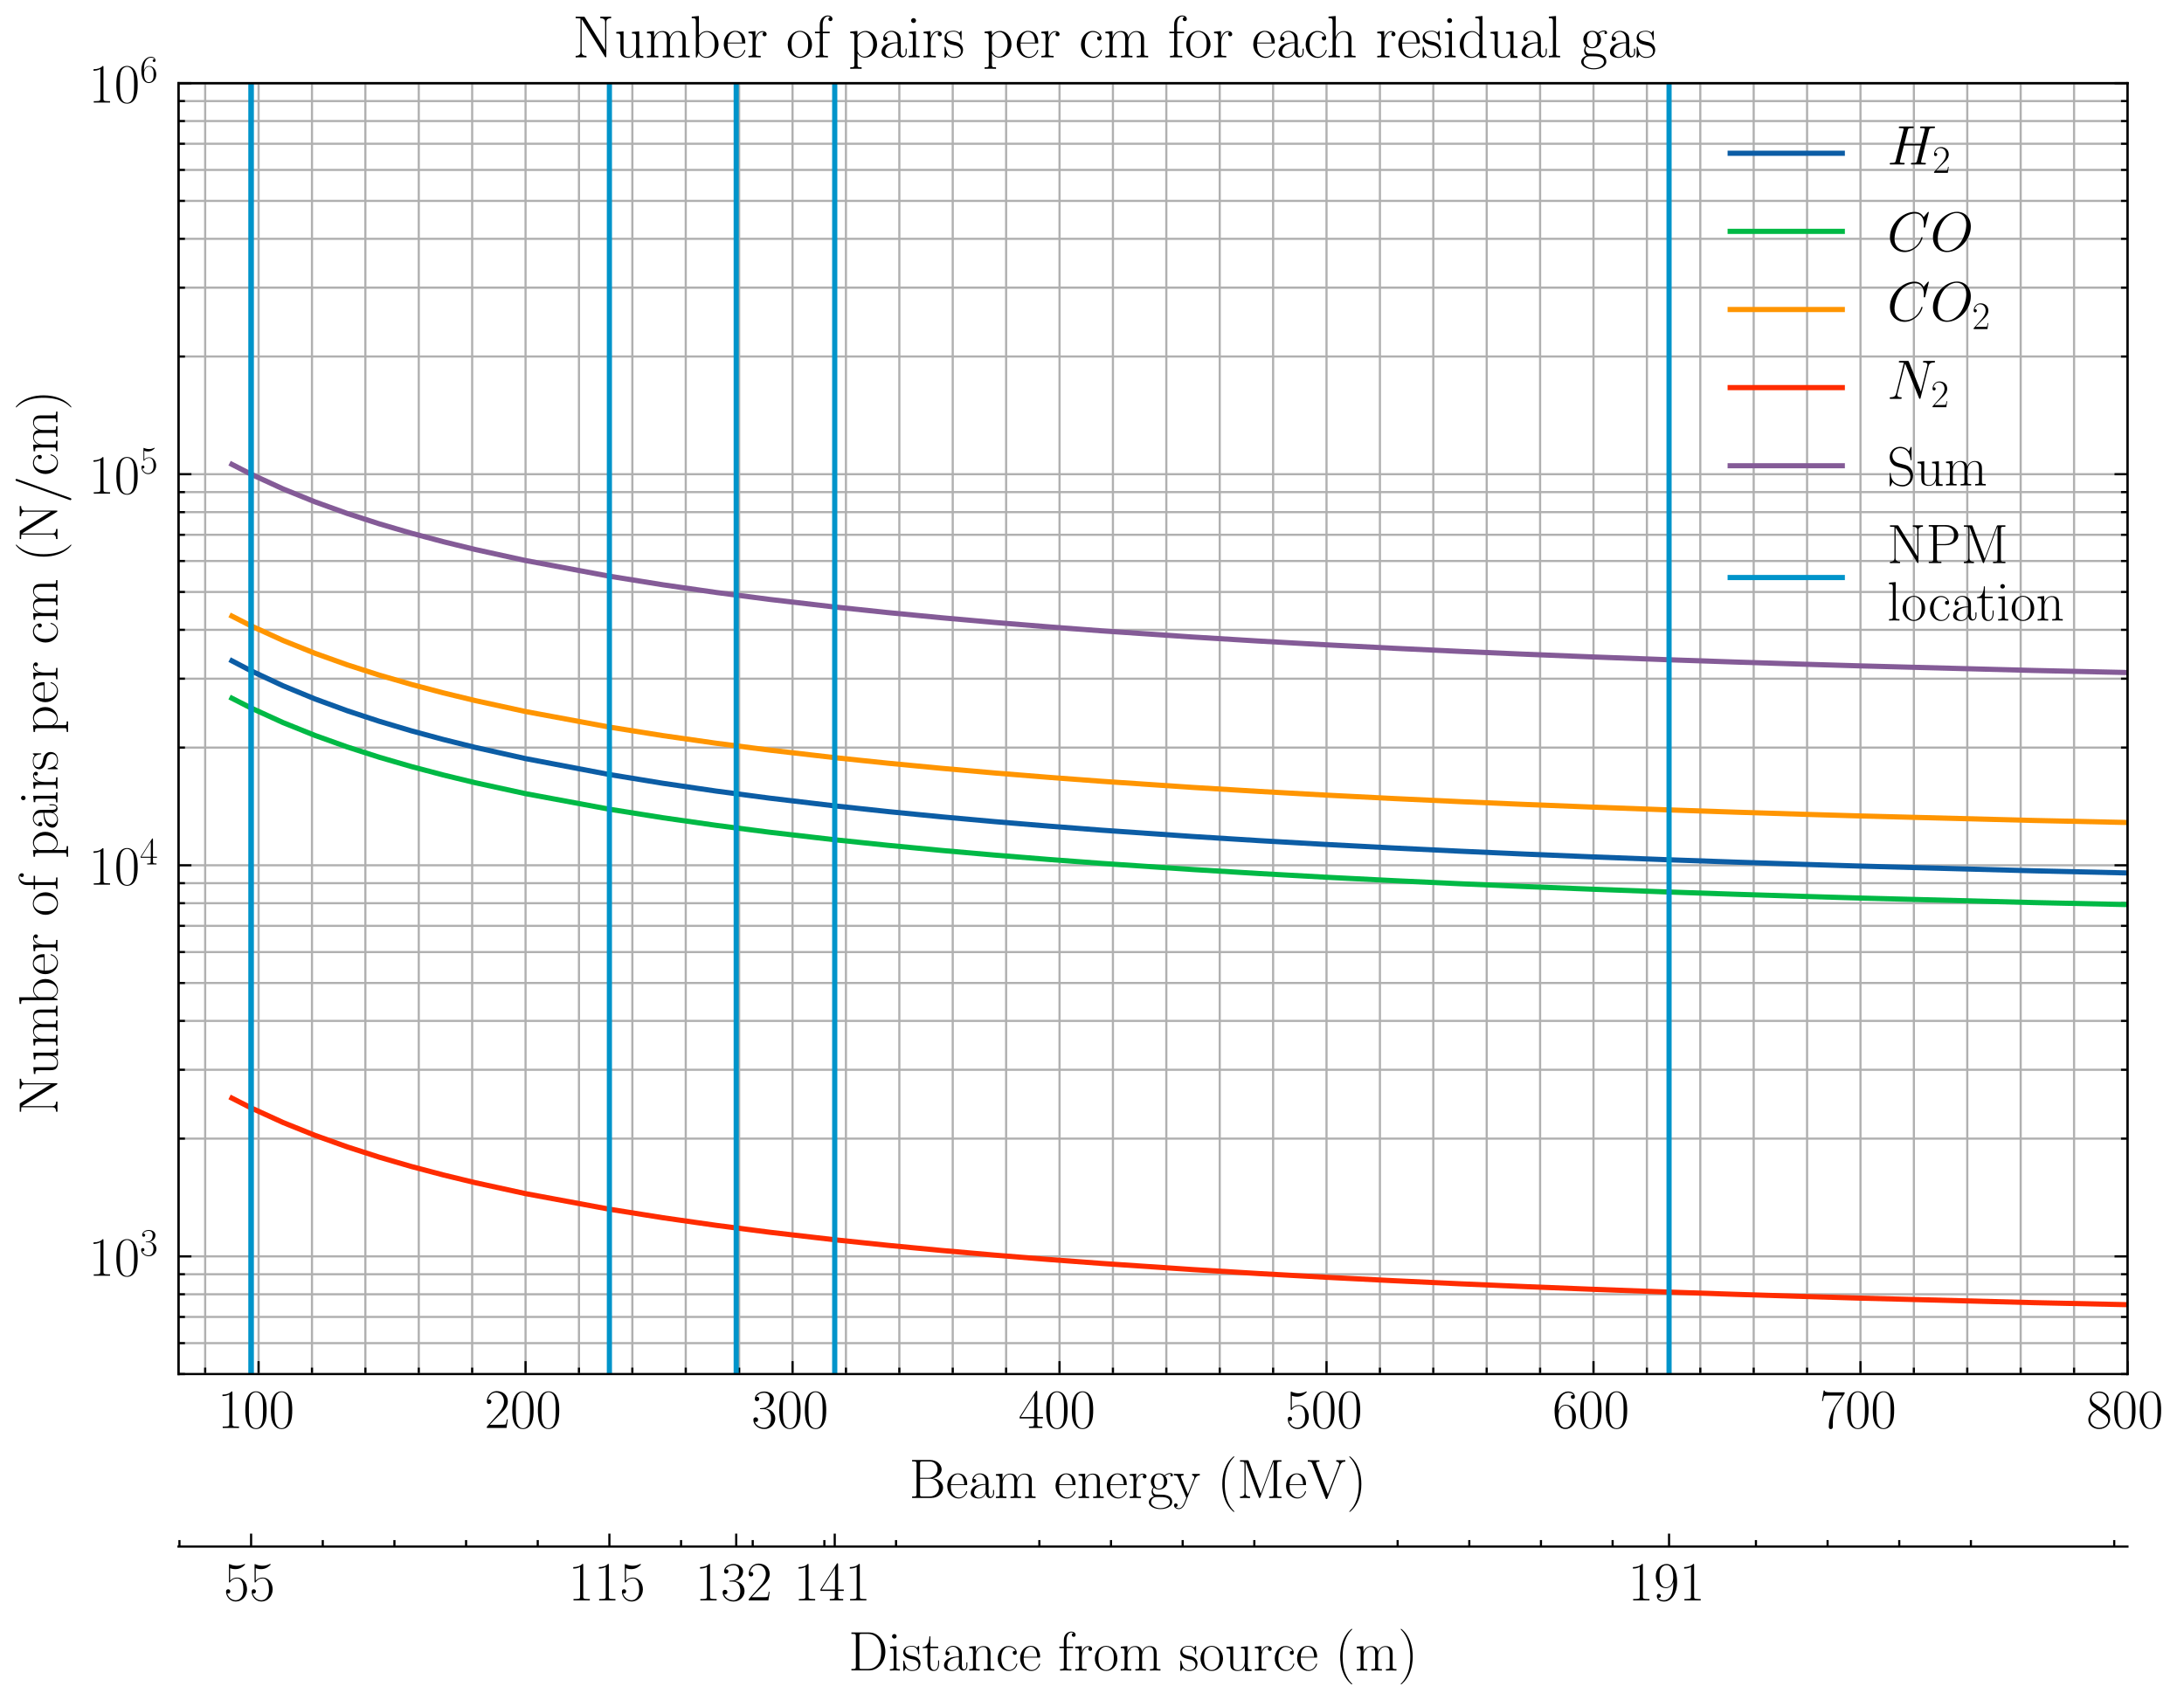 <?xml version="1.0" encoding="utf-8" standalone="no"?>
<!DOCTYPE svg PUBLIC "-//W3C//DTD SVG 1.1//EN"
  "http://www.w3.org/Graphics/SVG/1.1/DTD/svg11.dtd">
<!-- Created with matplotlib (https://matplotlib.org/) -->
<svg height="394.226pt" version="1.1" viewBox="0 0 506.483 394.226" width="506.483pt" xmlns="http://www.w3.org/2000/svg" xmlns:xlink="http://www.w3.org/1999/xlink">
 <defs>
  <style type="text/css">
*{stroke-linecap:butt;stroke-linejoin:round;}
  </style>
 </defs>
 <g id="figure_1">
  <g id="patch_1">
   <path d="M 0 394.226 
L 506.483 394.226 
L 506.483 0 
L 0 0 
z
" style="fill:#ffffff;"/>
  </g>
  <g id="axes_1">
   <g id="patch_2">
    <path d="M 41.392 318.662 
L 493.372 318.662 
L 493.372 19.286 
L 41.392 19.286 
z
" style="fill:#ffffff;"/>
   </g>
   <g id="matplotlib.axis_1">
    <g id="xtick_1">
     <g id="line2d_1">
      <path clip-path="url(#pcf538a310e)" d="M 59.966 318.662 
L 59.966 19.286 
" style="fill:none;stroke:#b0b0b0;stroke-linecap:square;stroke-width:0.5;"/>
     </g>
     <g id="line2d_2">
      <defs>
       <path d="M 0 0 
L 0 -3 
" id="m6354f723b8" style="stroke:#000000;stroke-width:0.5;"/>
      </defs>
      <g>
       <use style="stroke:#000000;stroke-width:0.5;" x="59.966" xlink:href="#m6354f723b8" y="318.662"/>
      </g>
     </g>
     <g id="text_1">
      <!-- $100$ -->
      <defs>
       <path d="M 26.594 63.406 
C 26.594 65.5 26.5 65.5 25.094 65.5 
C 21.203 61.188 15.297 59.797 9.703 59.797 
C 9.406 59.797 8.906 59.797 8.797 59.5 
C 8.703 59.297 8.703 59.094 8.703 57 
C 11.797 57 17 57.594 21 59.984 
L 21 7.203 
C 21 3.688 20.797 2.5 12.203 2.5 
L 9.203 2.5 
L 9.203 0 
C 14 0 19 0 23.797 0 
C 28.594 0 33.594 0 38.406 0 
L 38.406 2.5 
L 35.406 2.5 
C 26.797 2.5 26.594 3.594 26.594 7.156 
z
" id="CMR17-49"/>
       <path d="M 42 31.641 
C 42 37.75 41.906 48.125 37.703 56.109 
C 34 63.109 28.094 65.594 22.906 65.594 
C 18.094 65.594 12 63.406 8.203 56.203 
C 4.203 48.719 3.797 39.438 3.797 31.641 
C 3.797 25.953 3.906 17.281 7 9.672 
C 11.297 -0.609 19 -2 22.906 -2 
C 27.5 -2 34.5 -0.109 38.594 9.375 
C 41.594 16.281 42 24.359 42 31.641 
z
M 22.906 -0.406 
C 16.5 -0.406 12.703 5.078 11.297 12.688 
C 10.203 18.562 10.203 27.156 10.203 32.75 
C 10.203 40.438 10.203 46.828 11.5 52.922 
C 13.406 61.391 19 64 22.906 64 
C 27 64 32.297 61.297 34.203 53.125 
C 35.5 47.438 35.594 40.734 35.594 32.75 
C 35.594 26.25 35.594 18.266 34.406 12.375 
C 32.297 1.484 26.406 -0.406 22.906 -0.406 
z
" id="CMR17-48"/>
      </defs>
      <g transform="translate(50.455 331.156)scale(0.13 -0.13)">
       <use transform="scale(0.996)" xlink:href="#CMR17-49"/>
       <use transform="translate(45.69 0)scale(0.996)" xlink:href="#CMR17-48"/>
       <use transform="translate(91.381 0)scale(0.996)" xlink:href="#CMR17-48"/>
      </g>
     </g>
    </g>
    <g id="xtick_2">
     <g id="line2d_3">
      <path clip-path="url(#pcf538a310e)" d="M 121.881 318.662 
L 121.881 19.286 
" style="fill:none;stroke:#b0b0b0;stroke-linecap:square;stroke-width:0.5;"/>
     </g>
     <g id="line2d_4">
      <g>
       <use style="stroke:#000000;stroke-width:0.5;" x="121.881" xlink:href="#m6354f723b8" y="318.662"/>
      </g>
     </g>
     <g id="text_2">
      <!-- $200$ -->
      <defs>
       <path d="M 41.703 15.453 
L 39.906 15.453 
C 38.906 8.375 38.094 7.172 37.703 6.562 
C 37.203 5.766 30 5.766 28.594 5.766 
L 9.406 5.766 
C 13 9.672 20 16.75 28.5 24.953 
C 34.594 30.734 41.703 37.531 41.703 47.422 
C 41.703 59.219 32.297 66 21.797 66 
C 10.797 66 4.094 56.312 4.094 47.344 
C 4.094 43.438 7 42.938 8.203 42.938 
C 9.203 42.938 12.203 43.547 12.203 47.031 
C 12.203 50.109 9.594 51 8.203 51 
C 7.594 51 7 50.906 6.594 50.703 
C 8.5 59.219 14.297 63.406 20.406 63.406 
C 29.094 63.406 34.797 56.516 34.797 47.422 
C 34.797 38.734 29.703 31.25 24 24.75 
L 4.094 2.281 
L 4.094 0 
L 39.297 0 
z
" id="CMR17-50"/>
      </defs>
      <g transform="translate(112.37 331.156)scale(0.13 -0.13)">
       <use transform="scale(0.996)" xlink:href="#CMR17-50"/>
       <use transform="translate(45.69 0)scale(0.996)" xlink:href="#CMR17-48"/>
       <use transform="translate(91.381 0)scale(0.996)" xlink:href="#CMR17-48"/>
      </g>
     </g>
    </g>
    <g id="xtick_3">
     <g id="line2d_5">
      <path clip-path="url(#pcf538a310e)" d="M 183.796 318.662 
L 183.796 19.286 
" style="fill:none;stroke:#b0b0b0;stroke-linecap:square;stroke-width:0.5;"/>
     </g>
     <g id="line2d_6">
      <g>
       <use style="stroke:#000000;stroke-width:0.5;" x="183.796" xlink:href="#m6354f723b8" y="318.662"/>
      </g>
     </g>
     <g id="text_3">
      <!-- $300$ -->
      <defs>
       <path d="M 22.094 33.703 
C 31 33.703 34.906 25.969 34.906 17.031 
C 34.906 5 28.5 0.391 22.703 0.391 
C 17.406 0.391 8.797 3.031 6.094 10.828 
C 6.594 10.625 7.094 10.625 7.594 10.625 
C 10 10.625 11.797 12.219 11.797 14.812 
C 11.797 17.703 9.594 19 7.594 19 
C 5.906 19 3.297 18.203 3.297 14.469 
C 3.297 5.234 12.297 -2 22.906 -2 
C 34 -2 42.5 6.719 42.5 16.953 
C 42.5 26.672 34.5 33.703 25 34.797 
C 32.594 36.375 39.906 43.062 39.906 52.016 
C 39.906 59.688 32 65.297 23 65.297 
C 13.906 65.297 5.906 59.828 5.906 52.016 
C 5.906 48.594 8.5 48 9.797 48 
C 11.906 48 13.703 49.297 13.703 51.891 
C 13.703 54.469 11.906 55.766 9.797 55.766 
C 9.406 55.766 8.906 55.766 8.5 55.578 
C 11.406 61.859 19.297 63 22.797 63 
C 26.297 63 32.906 61.328 32.906 51.875 
C 32.906 49.109 32.5 44.188 29.094 39.844 
C 26.094 36 22.703 36 19.406 35.688 
C 18.906 35.688 16.594 35.453 16.203 35.453 
C 15.5 35.359 15.094 35.266 15.094 34.5 
C 15.094 33.797 15.203 33.703 17.203 33.703 
z
" id="CMR17-51"/>
      </defs>
      <g transform="translate(174.285 331.156)scale(0.13 -0.13)">
       <use transform="scale(0.996)" xlink:href="#CMR17-51"/>
       <use transform="translate(45.69 0)scale(0.996)" xlink:href="#CMR17-48"/>
       <use transform="translate(91.381 0)scale(0.996)" xlink:href="#CMR17-48"/>
      </g>
     </g>
    </g>
    <g id="xtick_4">
     <g id="line2d_7">
      <path clip-path="url(#pcf538a310e)" d="M 245.711 318.662 
L 245.711 19.286 
" style="fill:none;stroke:#b0b0b0;stroke-linecap:square;stroke-width:0.5;"/>
     </g>
     <g id="line2d_8">
      <g>
       <use style="stroke:#000000;stroke-width:0.5;" x="245.711" xlink:href="#m6354f723b8" y="318.662"/>
      </g>
     </g>
     <g id="text_4">
      <!-- $400$ -->
      <defs>
       <path d="M 33.594 64.406 
C 33.594 66.5 33.5 66.5 31.703 66.5 
L 2 19.594 
L 2 17 
L 27.797 17 
L 27.797 7.141 
C 27.797 3.5 27.594 2.5 20.594 2.5 
L 18.703 2.5 
L 18.703 0 
C 21.906 0 27.297 0 30.703 0 
C 34.094 0 39.5 0 42.703 0 
L 42.703 2.5 
L 40.797 2.5 
C 33.797 2.5 33.594 3.5 33.594 7.141 
L 33.594 17 
L 43.797 17 
L 43.797 19.594 
L 33.594 19.594 
z
M 28.094 57.859 
L 28.094 19.594 
L 4 19.594 
z
" id="CMR17-52"/>
      </defs>
      <g transform="translate(236.2 331.156)scale(0.13 -0.13)">
       <use transform="scale(0.996)" xlink:href="#CMR17-52"/>
       <use transform="translate(45.69 0)scale(0.996)" xlink:href="#CMR17-48"/>
       <use transform="translate(91.381 0)scale(0.996)" xlink:href="#CMR17-48"/>
      </g>
     </g>
    </g>
    <g id="xtick_5">
     <g id="line2d_9">
      <path clip-path="url(#pcf538a310e)" d="M 307.627 318.662 
L 307.627 19.286 
" style="fill:none;stroke:#b0b0b0;stroke-linecap:square;stroke-width:0.5;"/>
     </g>
     <g id="line2d_10">
      <g>
       <use style="stroke:#000000;stroke-width:0.5;" x="307.627" xlink:href="#m6354f723b8" y="318.662"/>
      </g>
     </g>
     <g id="text_5">
      <!-- $500$ -->
      <defs>
       <path d="M 11.406 57.688 
C 12.406 57.281 16.5 56 20.703 56 
C 30 56 35.094 61.109 38 64.062 
C 38 64.953 38 65.5 37.406 65.5 
C 37.297 65.5 37.094 65.5 36.297 65.047 
C 32.797 63.406 28.703 62.078 23.703 62.078 
C 20.703 62.078 16.203 62.484 11.297 64.672 
C 10.203 65.172 10 65.172 9.906 65.172 
C 9.406 65.172 9.297 65.062 9.297 63.078 
L 9.297 34.422 
C 9.297 32.641 9.297 32.141 10.297 32.141 
C 10.797 32.141 11 32.344 11.5 33.031 
C 14.703 37.516 19.094 39.406 24.094 39.406 
C 27.594 39.406 35.094 37.219 35.094 20.141 
C 35.094 16.953 35.094 11.172 32.094 6.578 
C 29.594 2.484 25.703 0.391 21.406 0.391 
C 14.797 0.391 8.094 5 6.297 12.719 
C 6.703 12.609 7.5 12.422 7.906 12.422 
C 9.203 12.422 11.703 13.125 11.703 16.219 
C 11.703 18.906 9.797 20 7.906 20 
C 5.594 20 4.094 18.594 4.094 15.797 
C 4.094 7.094 11 -2 21.594 -2 
C 31.906 -2 41.703 6.875 41.703 19.75 
C 41.703 31.719 33.906 41 24.203 41 
C 19.094 41 14.797 39.109 11.406 35.531 
z
" id="CMR17-53"/>
      </defs>
      <g transform="translate(298.115 331.156)scale(0.13 -0.13)">
       <use transform="scale(0.996)" xlink:href="#CMR17-53"/>
       <use transform="translate(45.69 0)scale(0.996)" xlink:href="#CMR17-48"/>
       <use transform="translate(91.381 0)scale(0.996)" xlink:href="#CMR17-48"/>
      </g>
     </g>
    </g>
    <g id="xtick_6">
     <g id="line2d_11">
      <path clip-path="url(#pcf538a310e)" d="M 369.542 318.662 
L 369.542 19.286 
" style="fill:none;stroke:#b0b0b0;stroke-linecap:square;stroke-width:0.5;"/>
     </g>
     <g id="line2d_12">
      <g>
       <use style="stroke:#000000;stroke-width:0.5;" x="369.542" xlink:href="#m6354f723b8" y="318.662"/>
      </g>
     </g>
     <g id="text_6">
      <!-- $600$ -->
      <defs>
       <path d="M 10.594 34 
C 10.594 57.656 21.797 63 28.297 63 
C 30.406 63 35.5 62.641 37.5 59 
C 35.906 59 32.906 59 32.906 55.516 
C 32.906 52.828 35.094 51.922 36.5 51.922 
C 37.406 51.922 40.094 52.312 40.094 55.625 
C 40.094 61.781 35.094 65.297 28.203 65.297 
C 16.297 65.297 3.797 52.969 3.797 31 
C 3.797 3.953 15.094 -2 23.094 -2 
C 32.797 -2 42 6.672 42 20.047 
C 42 32.516 33.906 41.594 23.703 41.594 
C 17.594 41.594 13.094 37.609 10.594 30.625 
z
M 23.094 0.391 
C 10.797 0.391 10.797 18.75 10.797 22.438 
C 10.797 29.625 14.203 40 23.5 40 
C 25.203 40 30.094 40 33.406 33.125 
C 35.203 29.219 35.203 25.141 35.203 20.141 
C 35.203 14.75 35.203 10.781 33.094 6.781 
C 30.906 2.672 27.703 0.391 23.094 0.391 
z
" id="CMR17-54"/>
      </defs>
      <g transform="translate(360.031 331.156)scale(0.13 -0.13)">
       <use transform="scale(0.996)" xlink:href="#CMR17-54"/>
       <use transform="translate(45.69 0)scale(0.996)" xlink:href="#CMR17-48"/>
       <use transform="translate(91.381 0)scale(0.996)" xlink:href="#CMR17-48"/>
      </g>
     </g>
    </g>
    <g id="xtick_7">
     <g id="line2d_13">
      <path clip-path="url(#pcf538a310e)" d="M 431.457 318.662 
L 431.457 19.286 
" style="fill:none;stroke:#b0b0b0;stroke-linecap:square;stroke-width:0.5;"/>
     </g>
     <g id="line2d_14">
      <g>
       <use style="stroke:#000000;stroke-width:0.5;" x="431.457" xlink:href="#m6354f723b8" y="318.662"/>
      </g>
     </g>
     <g id="text_7">
      <!-- $700$ -->
      <defs>
       <path d="M 45.094 61.578 
L 45.094 63.766 
L 21.594 63.766 
C 9.906 63.766 9.703 65.078 9.297 67 
L 7.5 67 
L 4.594 48.344 
L 6.406 48.344 
C 6.703 50.234 7.406 55.312 8.594 57.203 
C 9.203 58 16.594 58 18.297 58 
L 40.297 58 
L 29.203 41.578 
C 21.797 30.531 16.703 15.609 16.703 2.578 
C 16.703 1.391 16.703 -2 20.297 -2 
C 23.906 -2 23.906 1.391 23.906 2.672 
L 23.906 7.266 
C 23.906 23.562 26.703 34.312 31.297 41.188 
z
" id="CMR17-55"/>
      </defs>
      <g transform="translate(421.946 331.156)scale(0.13 -0.13)">
       <use transform="scale(0.996)" xlink:href="#CMR17-55"/>
       <use transform="translate(45.69 0)scale(0.996)" xlink:href="#CMR17-48"/>
       <use transform="translate(91.381 0)scale(0.996)" xlink:href="#CMR17-48"/>
      </g>
     </g>
    </g>
    <g id="xtick_8">
     <g id="line2d_15">
      <path clip-path="url(#pcf538a310e)" d="M 493.372 318.662 
L 493.372 19.286 
" style="fill:none;stroke:#b0b0b0;stroke-linecap:square;stroke-width:0.5;"/>
     </g>
     <g id="line2d_16">
      <g>
       <use style="stroke:#000000;stroke-width:0.5;" x="493.372" xlink:href="#m6354f723b8" y="318.662"/>
      </g>
     </g>
     <g id="text_8">
      <!-- $800$ -->
      <defs>
       <path d="M 27.203 35.375 
C 33.5 38.547 39.906 43.328 39.906 50.984 
C 39.906 60.016 31.094 65.297 23 65.297 
C 13.906 65.297 5.906 58.734 5.906 49.688 
C 5.906 47.203 6.5 42.922 10.406 39.141 
C 11.406 38.156 15.594 35.172 18.297 33.281 
C 13.797 30.984 3.297 25.531 3.297 14.594 
C 3.297 4.359 13.094 -2 22.797 -2 
C 33.5 -2 42.5 5.656 42.5 15.781 
C 42.5 24.844 36.406 29.016 32.406 31.703 
z
M 14.094 44.094 
C 13.297 44.594 9.297 47.672 9.297 52.359 
C 9.297 58.422 15.594 63 22.797 63 
C 30.703 63 36.5 57.438 36.5 50.969 
C 36.5 41.703 26.094 36.422 25.594 36.422 
C 25.5 36.422 25.406 36.422 24.594 37.031 
z
M 32.5 23.734 
C 34 22.641 38.797 19.375 38.797 13.297 
C 38.797 5.953 31.406 0.391 23 0.391 
C 13.906 0.391 7 6.844 7 14.688 
C 7 22.547 13.094 29.094 20 32.188 
z
" id="CMR17-56"/>
      </defs>
      <g transform="translate(483.861 331.156)scale(0.13 -0.13)">
       <use transform="scale(0.996)" xlink:href="#CMR17-56"/>
       <use transform="translate(45.69 0)scale(0.996)" xlink:href="#CMR17-48"/>
       <use transform="translate(91.381 0)scale(0.996)" xlink:href="#CMR17-48"/>
      </g>
     </g>
    </g>
    <g id="xtick_9">
     <g id="line2d_17">
      <path clip-path="url(#pcf538a310e)" d="M 47.583 318.662 
L 47.583 19.286 
" style="fill:none;stroke:#b0b0b0;stroke-linecap:square;stroke-width:0.5;"/>
     </g>
     <g id="line2d_18">
      <defs>
       <path d="M 0 0 
L 0 -1.5 
" id="m578fbcb67d" style="stroke:#000000;stroke-width:0.5;"/>
      </defs>
      <g>
       <use style="stroke:#000000;stroke-width:0.5;" x="47.583" xlink:href="#m578fbcb67d" y="318.662"/>
      </g>
     </g>
    </g>
    <g id="xtick_10">
     <g id="line2d_19">
      <path clip-path="url(#pcf538a310e)" d="M 72.349 318.662 
L 72.349 19.286 
" style="fill:none;stroke:#b0b0b0;stroke-linecap:square;stroke-width:0.5;"/>
     </g>
     <g id="line2d_20">
      <g>
       <use style="stroke:#000000;stroke-width:0.5;" x="72.349" xlink:href="#m578fbcb67d" y="318.662"/>
      </g>
     </g>
    </g>
    <g id="xtick_11">
     <g id="line2d_21">
      <path clip-path="url(#pcf538a310e)" d="M 84.732 318.662 
L 84.732 19.286 
" style="fill:none;stroke:#b0b0b0;stroke-linecap:square;stroke-width:0.5;"/>
     </g>
     <g id="line2d_22">
      <g>
       <use style="stroke:#000000;stroke-width:0.5;" x="84.732" xlink:href="#m578fbcb67d" y="318.662"/>
      </g>
     </g>
    </g>
    <g id="xtick_12">
     <g id="line2d_23">
      <path clip-path="url(#pcf538a310e)" d="M 97.115 318.662 
L 97.115 19.286 
" style="fill:none;stroke:#b0b0b0;stroke-linecap:square;stroke-width:0.5;"/>
     </g>
     <g id="line2d_24">
      <g>
       <use style="stroke:#000000;stroke-width:0.5;" x="97.115" xlink:href="#m578fbcb67d" y="318.662"/>
      </g>
     </g>
    </g>
    <g id="xtick_13">
     <g id="line2d_25">
      <path clip-path="url(#pcf538a310e)" d="M 109.498 318.662 
L 109.498 19.286 
" style="fill:none;stroke:#b0b0b0;stroke-linecap:square;stroke-width:0.5;"/>
     </g>
     <g id="line2d_26">
      <g>
       <use style="stroke:#000000;stroke-width:0.5;" x="109.498" xlink:href="#m578fbcb67d" y="318.662"/>
      </g>
     </g>
    </g>
    <g id="xtick_14">
     <g id="line2d_27">
      <path clip-path="url(#pcf538a310e)" d="M 134.264 318.662 
L 134.264 19.286 
" style="fill:none;stroke:#b0b0b0;stroke-linecap:square;stroke-width:0.5;"/>
     </g>
     <g id="line2d_28">
      <g>
       <use style="stroke:#000000;stroke-width:0.5;" x="134.264" xlink:href="#m578fbcb67d" y="318.662"/>
      </g>
     </g>
    </g>
    <g id="xtick_15">
     <g id="line2d_29">
      <path clip-path="url(#pcf538a310e)" d="M 146.647 318.662 
L 146.647 19.286 
" style="fill:none;stroke:#b0b0b0;stroke-linecap:square;stroke-width:0.5;"/>
     </g>
     <g id="line2d_30">
      <g>
       <use style="stroke:#000000;stroke-width:0.5;" x="146.647" xlink:href="#m578fbcb67d" y="318.662"/>
      </g>
     </g>
    </g>
    <g id="xtick_16">
     <g id="line2d_31">
      <path clip-path="url(#pcf538a310e)" d="M 159.03 318.662 
L 159.03 19.286 
" style="fill:none;stroke:#b0b0b0;stroke-linecap:square;stroke-width:0.5;"/>
     </g>
     <g id="line2d_32">
      <g>
       <use style="stroke:#000000;stroke-width:0.5;" x="159.03" xlink:href="#m578fbcb67d" y="318.662"/>
      </g>
     </g>
    </g>
    <g id="xtick_17">
     <g id="line2d_33">
      <path clip-path="url(#pcf538a310e)" d="M 171.413 318.662 
L 171.413 19.286 
" style="fill:none;stroke:#b0b0b0;stroke-linecap:square;stroke-width:0.5;"/>
     </g>
     <g id="line2d_34">
      <g>
       <use style="stroke:#000000;stroke-width:0.5;" x="171.413" xlink:href="#m578fbcb67d" y="318.662"/>
      </g>
     </g>
    </g>
    <g id="xtick_18">
     <g id="line2d_35">
      <path clip-path="url(#pcf538a310e)" d="M 196.179 318.662 
L 196.179 19.286 
" style="fill:none;stroke:#b0b0b0;stroke-linecap:square;stroke-width:0.5;"/>
     </g>
     <g id="line2d_36">
      <g>
       <use style="stroke:#000000;stroke-width:0.5;" x="196.179" xlink:href="#m578fbcb67d" y="318.662"/>
      </g>
     </g>
    </g>
    <g id="xtick_19">
     <g id="line2d_37">
      <path clip-path="url(#pcf538a310e)" d="M 208.562 318.662 
L 208.562 19.286 
" style="fill:none;stroke:#b0b0b0;stroke-linecap:square;stroke-width:0.5;"/>
     </g>
     <g id="line2d_38">
      <g>
       <use style="stroke:#000000;stroke-width:0.5;" x="208.562" xlink:href="#m578fbcb67d" y="318.662"/>
      </g>
     </g>
    </g>
    <g id="xtick_20">
     <g id="line2d_39">
      <path clip-path="url(#pcf538a310e)" d="M 220.945 318.662 
L 220.945 19.286 
" style="fill:none;stroke:#b0b0b0;stroke-linecap:square;stroke-width:0.5;"/>
     </g>
     <g id="line2d_40">
      <g>
       <use style="stroke:#000000;stroke-width:0.5;" x="220.945" xlink:href="#m578fbcb67d" y="318.662"/>
      </g>
     </g>
    </g>
    <g id="xtick_21">
     <g id="line2d_41">
      <path clip-path="url(#pcf538a310e)" d="M 233.328 318.662 
L 233.328 19.286 
" style="fill:none;stroke:#b0b0b0;stroke-linecap:square;stroke-width:0.5;"/>
     </g>
     <g id="line2d_42">
      <g>
       <use style="stroke:#000000;stroke-width:0.5;" x="233.328" xlink:href="#m578fbcb67d" y="318.662"/>
      </g>
     </g>
    </g>
    <g id="xtick_22">
     <g id="line2d_43">
      <path clip-path="url(#pcf538a310e)" d="M 258.095 318.662 
L 258.095 19.286 
" style="fill:none;stroke:#b0b0b0;stroke-linecap:square;stroke-width:0.5;"/>
     </g>
     <g id="line2d_44">
      <g>
       <use style="stroke:#000000;stroke-width:0.5;" x="258.095" xlink:href="#m578fbcb67d" y="318.662"/>
      </g>
     </g>
    </g>
    <g id="xtick_23">
     <g id="line2d_45">
      <path clip-path="url(#pcf538a310e)" d="M 270.478 318.662 
L 270.478 19.286 
" style="fill:none;stroke:#b0b0b0;stroke-linecap:square;stroke-width:0.5;"/>
     </g>
     <g id="line2d_46">
      <g>
       <use style="stroke:#000000;stroke-width:0.5;" x="270.478" xlink:href="#m578fbcb67d" y="318.662"/>
      </g>
     </g>
    </g>
    <g id="xtick_24">
     <g id="line2d_47">
      <path clip-path="url(#pcf538a310e)" d="M 282.861 318.662 
L 282.861 19.286 
" style="fill:none;stroke:#b0b0b0;stroke-linecap:square;stroke-width:0.5;"/>
     </g>
     <g id="line2d_48">
      <g>
       <use style="stroke:#000000;stroke-width:0.5;" x="282.861" xlink:href="#m578fbcb67d" y="318.662"/>
      </g>
     </g>
    </g>
    <g id="xtick_25">
     <g id="line2d_49">
      <path clip-path="url(#pcf538a310e)" d="M 295.244 318.662 
L 295.244 19.286 
" style="fill:none;stroke:#b0b0b0;stroke-linecap:square;stroke-width:0.5;"/>
     </g>
     <g id="line2d_50">
      <g>
       <use style="stroke:#000000;stroke-width:0.5;" x="295.244" xlink:href="#m578fbcb67d" y="318.662"/>
      </g>
     </g>
    </g>
    <g id="xtick_26">
     <g id="line2d_51">
      <path clip-path="url(#pcf538a310e)" d="M 320.01 318.662 
L 320.01 19.286 
" style="fill:none;stroke:#b0b0b0;stroke-linecap:square;stroke-width:0.5;"/>
     </g>
     <g id="line2d_52">
      <g>
       <use style="stroke:#000000;stroke-width:0.5;" x="320.01" xlink:href="#m578fbcb67d" y="318.662"/>
      </g>
     </g>
    </g>
    <g id="xtick_27">
     <g id="line2d_53">
      <path clip-path="url(#pcf538a310e)" d="M 332.393 318.662 
L 332.393 19.286 
" style="fill:none;stroke:#b0b0b0;stroke-linecap:square;stroke-width:0.5;"/>
     </g>
     <g id="line2d_54">
      <g>
       <use style="stroke:#000000;stroke-width:0.5;" x="332.393" xlink:href="#m578fbcb67d" y="318.662"/>
      </g>
     </g>
    </g>
    <g id="xtick_28">
     <g id="line2d_55">
      <path clip-path="url(#pcf538a310e)" d="M 344.776 318.662 
L 344.776 19.286 
" style="fill:none;stroke:#b0b0b0;stroke-linecap:square;stroke-width:0.5;"/>
     </g>
     <g id="line2d_56">
      <g>
       <use style="stroke:#000000;stroke-width:0.5;" x="344.776" xlink:href="#m578fbcb67d" y="318.662"/>
      </g>
     </g>
    </g>
    <g id="xtick_29">
     <g id="line2d_57">
      <path clip-path="url(#pcf538a310e)" d="M 357.159 318.662 
L 357.159 19.286 
" style="fill:none;stroke:#b0b0b0;stroke-linecap:square;stroke-width:0.5;"/>
     </g>
     <g id="line2d_58">
      <g>
       <use style="stroke:#000000;stroke-width:0.5;" x="357.159" xlink:href="#m578fbcb67d" y="318.662"/>
      </g>
     </g>
    </g>
    <g id="xtick_30">
     <g id="line2d_59">
      <path clip-path="url(#pcf538a310e)" d="M 381.925 318.662 
L 381.925 19.286 
" style="fill:none;stroke:#b0b0b0;stroke-linecap:square;stroke-width:0.5;"/>
     </g>
     <g id="line2d_60">
      <g>
       <use style="stroke:#000000;stroke-width:0.5;" x="381.925" xlink:href="#m578fbcb67d" y="318.662"/>
      </g>
     </g>
    </g>
    <g id="xtick_31">
     <g id="line2d_61">
      <path clip-path="url(#pcf538a310e)" d="M 394.308 318.662 
L 394.308 19.286 
" style="fill:none;stroke:#b0b0b0;stroke-linecap:square;stroke-width:0.5;"/>
     </g>
     <g id="line2d_62">
      <g>
       <use style="stroke:#000000;stroke-width:0.5;" x="394.308" xlink:href="#m578fbcb67d" y="318.662"/>
      </g>
     </g>
    </g>
    <g id="xtick_32">
     <g id="line2d_63">
      <path clip-path="url(#pcf538a310e)" d="M 406.691 318.662 
L 406.691 19.286 
" style="fill:none;stroke:#b0b0b0;stroke-linecap:square;stroke-width:0.5;"/>
     </g>
     <g id="line2d_64">
      <g>
       <use style="stroke:#000000;stroke-width:0.5;" x="406.691" xlink:href="#m578fbcb67d" y="318.662"/>
      </g>
     </g>
    </g>
    <g id="xtick_33">
     <g id="line2d_65">
      <path clip-path="url(#pcf538a310e)" d="M 419.074 318.662 
L 419.074 19.286 
" style="fill:none;stroke:#b0b0b0;stroke-linecap:square;stroke-width:0.5;"/>
     </g>
     <g id="line2d_66">
      <g>
       <use style="stroke:#000000;stroke-width:0.5;" x="419.074" xlink:href="#m578fbcb67d" y="318.662"/>
      </g>
     </g>
    </g>
    <g id="xtick_34">
     <g id="line2d_67">
      <path clip-path="url(#pcf538a310e)" d="M 443.84 318.662 
L 443.84 19.286 
" style="fill:none;stroke:#b0b0b0;stroke-linecap:square;stroke-width:0.5;"/>
     </g>
     <g id="line2d_68">
      <g>
       <use style="stroke:#000000;stroke-width:0.5;" x="443.84" xlink:href="#m578fbcb67d" y="318.662"/>
      </g>
     </g>
    </g>
    <g id="xtick_35">
     <g id="line2d_69">
      <path clip-path="url(#pcf538a310e)" d="M 456.223 318.662 
L 456.223 19.286 
" style="fill:none;stroke:#b0b0b0;stroke-linecap:square;stroke-width:0.5;"/>
     </g>
     <g id="line2d_70">
      <g>
       <use style="stroke:#000000;stroke-width:0.5;" x="456.223" xlink:href="#m578fbcb67d" y="318.662"/>
      </g>
     </g>
    </g>
    <g id="xtick_36">
     <g id="line2d_71">
      <path clip-path="url(#pcf538a310e)" d="M 468.606 318.662 
L 468.606 19.286 
" style="fill:none;stroke:#b0b0b0;stroke-linecap:square;stroke-width:0.5;"/>
     </g>
     <g id="line2d_72">
      <g>
       <use style="stroke:#000000;stroke-width:0.5;" x="468.606" xlink:href="#m578fbcb67d" y="318.662"/>
      </g>
     </g>
    </g>
    <g id="xtick_37">
     <g id="line2d_73">
      <path clip-path="url(#pcf538a310e)" d="M 480.989 318.662 
L 480.989 19.286 
" style="fill:none;stroke:#b0b0b0;stroke-linecap:square;stroke-width:0.5;"/>
     </g>
     <g id="line2d_74">
      <g>
       <use style="stroke:#000000;stroke-width:0.5;" x="480.989" xlink:href="#m578fbcb67d" y="318.662"/>
      </g>
     </g>
    </g>
    <g id="text_9">
     <!-- Beam energy ($\mathrm{MeV}$) -->
     <defs>
      <path d="M 5.203 68 
L 5.203 65.406 
C 12.094 65.406 13.203 65.406 13.203 60.938 
L 13.203 7.062 
C 13.203 2.594 12.094 2.594 5.203 2.594 
L 5.203 0 
L 39.594 0 
C 52.406 0 60.703 9.109 60.703 18.188 
C 60.703 27.203 52.5 34.891 41.797 34.891 
C 51.406 36.812 58.094 43.297 58.094 51 
C 58.094 59.406 49.906 68 37 68 
z
M 19.5 36 
L 19.5 61.516 
C 19.5 64.922 19.703 65.406 23.703 65.406 
L 36.5 65.406 
C 46.406 65.406 50.797 57.406 50.797 51.203 
C 50.797 43.609 44.703 36 33.906 36 
z
M 23.703 2.594 
C 19.703 2.594 19.5 3.078 19.5 6.453 
L 19.5 34.406 
L 38 34.406 
C 48.297 34.406 53.297 25.391 53.297 18.156 
C 53.297 10.922 47.594 2.594 36.703 2.594 
z
" id="CMR17-66"/>
      <path d="M 38.094 23 
C 38.5 23.406 38.5 23.609 38.5 24.625 
C 38.5 34.969 33.094 44 21.703 44 
C 11.094 44 2.703 33.891 2.703 21.609 
C 2.703 8.609 12.203 -1 22.797 -1 
C 34 -1 38.406 9.484 38.406 11.562 
C 38.406 12.25 37.797 12.25 37.594 12.25 
C 36.906 12.25 36.797 12.047 36.406 10.875 
C 34.203 4.141 28.703 0.797 23.5 0.797 
C 19.203 0.797 14.906 3.172 12.203 7.5 
C 9.094 12.547 9.094 18.375 9.094 23 
z
M 9.203 24.5 
C 9.906 39.141 17.594 42.406 21.594 42.406 
C 28.406 42.406 33 35.891 33.094 24.5 
z
" id="CMR17-101"/>
      <path d="M 36 25.828 
C 36 32.375 36 35.844 31.797 39.734 
C 28.094 43 23.797 44 20.406 44 
C 12.5 44 6.797 37.609 6.797 30.797 
C 6.797 27 9.797 27 10.406 27 
C 11.703 27 14 27.781 14 30.531 
C 14 33 12.094 34.078 10.406 34.078 
C 10 34.078 9.5 33.969 9.203 33.875 
C 11.297 40.5 16.703 42.406 20.203 42.406 
C 25.203 42.406 30.703 37.953 30.703 29.453 
L 30.703 25 
C 24.797 25 17.703 24.203 12.094 21.203 
C 5.797 17.703 4 12.703 4 8.906 
C 4 1.203 13 -1 18.297 -1 
C 23.797 -1 28.906 2.172 31.094 7.984 
C 31.297 3.641 34.094 -0.281 38.5 -0.281 
C 40.594 -0.281 45.906 1.094 45.906 8.859 
L 45.906 14.375 
L 44.094 14.375 
L 44.094 8.781 
C 44.094 2.781 41.406 2 40.094 2 
C 36 2 36 7.156 36 11.531 
z
M 30.703 13.594 
C 30.703 4.953 24.5 0.594 19 0.594 
C 14 0.594 10.094 4.297 10.094 8.906 
C 10.094 11.891 11.406 17.188 17.203 20.391 
C 22 23.094 27.5 23.5 30.703 23.5 
z
" id="CMR17-97"/>
      <path d="M 67.594 30.203 
C 67.594 35.188 66.703 43.594 54.797 43.594 
C 48 43.594 43.297 39 41.5 33.609 
L 41.406 33.609 
C 40.203 41.812 34.297 43.594 28.703 43.594 
C 20.797 43.594 16.703 37.5 15.203 33.5 
L 15.094 33.5 
L 15.094 43.594 
L 3.297 42.5 
L 3.297 39.906 
C 9.203 39.906 10.094 39.297 10.094 34.5 
L 10.094 6.688 
C 10.094 2.875 9.703 2.391 3.297 2.391 
L 3.297 -0.203 
C 5.703 0 10.094 0 12.703 0 
C 15.297 0 19.797 0 22.203 -0.203 
L 22.203 2.391 
C 15.797 2.391 15.406 2.781 15.406 6.688 
L 15.406 25.906 
C 15.406 35.109 21 42 28 42 
C 35.406 42 36.203 35.406 36.203 30.594 
L 36.203 6.688 
C 36.203 2.875 35.797 2.391 29.406 2.391 
L 29.406 -0.203 
C 31.797 0 36.203 0 38.797 0 
C 41.406 0 45.906 0 48.297 -0.203 
L 48.297 2.391 
C 41.906 2.391 41.5 2.781 41.5 6.688 
L 41.5 25.906 
C 41.5 35.109 47.094 42 54.094 42 
C 61.5 42 62.297 35.406 62.297 30.594 
L 62.297 6.688 
C 62.297 2.875 61.906 2.391 55.5 2.391 
L 55.5 -0.203 
C 57.906 0 62.297 0 64.906 0 
C 67.5 0 72 0 74.406 -0.203 
L 74.406 2.391 
C 68 2.391 67.594 2.781 67.594 6.688 
z
" id="CMR17-109"/>
      <path d="M 41.5 30.203 
C 41.5 35.297 40.5 43.594 28.703 43.594 
C 20.797 43.594 16.703 37.5 15.203 33.5 
L 15.094 33.5 
L 15.094 43.594 
L 3.297 42.5 
L 3.297 39.906 
C 9.203 39.906 10.094 39.297 10.094 34.5 
L 10.094 6.688 
C 10.094 2.875 9.703 2.391 3.297 2.391 
L 3.297 -0.203 
C 5.703 0 10.094 0 12.703 0 
C 15.297 0 19.797 0 22.203 -0.203 
L 22.203 2.391 
C 15.797 2.391 15.406 2.781 15.406 6.688 
L 15.406 25.906 
C 15.406 35.109 21 42 28 42 
C 35.406 42 36.203 35.406 36.203 30.594 
L 36.203 6.688 
C 36.203 2.875 35.797 2.391 29.406 2.391 
L 29.406 -0.203 
C 31.797 0 36.203 0 38.797 0 
C 41.406 0 45.906 0 48.297 -0.203 
L 48.297 2.391 
C 41.906 2.391 41.5 2.781 41.5 6.688 
z
" id="CMR17-110"/>
      <path d="M 15 23.391 
C 15 33 19.094 42 26.594 42 
C 27.297 42 28 41.906 28.703 41.594 
C 28.703 41.594 26.5 40.891 26.5 38.312 
C 26.5 35.906 28.406 34.906 29.906 34.906 
C 31.094 34.906 33.297 35.609 33.297 38.406 
C 33.297 41.609 30.094 43.594 26.703 43.594 
C 19.094 43.594 15.797 36.203 14.797 32.703 
L 14.703 32.703 
L 14.703 43.594 
L 3.094 42.5 
L 3.094 39.906 
C 9 39.906 9.906 39.297 9.906 34.5 
L 9.906 6.688 
C 9.906 2.875 9.5 2.391 3.094 2.391 
L 3.094 -0.203 
C 5.5 0 10.094 0 12.703 0 
C 15.594 0 20.703 0 23.406 -0.203 
L 23.406 2.391 
C 16.203 2.391 15 2.391 15 6.875 
z
" id="CMR17-114"/>
      <path d="M 11.094 18.188 
C 13 16.688 16.297 15 20.297 15 
C 28.203 15 35 21.203 35 29.5 
C 35 32.094 34.203 36.094 31.203 39.203 
C 34 42.062 38.094 43 40.406 43 
C 40.797 43 41.406 43 41.906 42.719 
C 41.5 42.625 40.594 42.234 40.594 40.703 
C 40.594 39.484 41.5 38.609 42.797 38.609 
C 44.297 38.609 45.094 39.578 45.094 40.844 
C 45.094 42.672 43.594 44.594 40.406 44.594 
C 36.406 44.594 32.906 42.781 30.094 40.312 
C 27.094 43.016 23.5 44 20.297 44 
C 12.406 44 5.594 37.797 5.594 29.5 
C 5.594 23.781 8.906 20.188 9.906 19.188 
C 6.906 15.688 6.906 11.609 6.906 11.109 
C 6.906 8.516 7.906 4.719 11.297 2.625 
C 6.094 1.328 2 -2.641 2 -7.594 
C 2 -14.734 11.5 -20 22.906 -20 
C 33.906 -20 43.797 -14.938 43.797 -7.484 
C 43.797 6 29 6 21.297 6 
C 19 6 14.906 6 14.406 6.109 
C 11.297 6.609 9.203 9.406 9.203 12.906 
C 9.203 13.797 9.203 16 11.094 18.188 
z
M 20.297 16.688 
C 11.5 16.688 11.5 27.5 11.5 29.516 
C 11.5 31.5 11.5 42.312 20.297 42.312 
C 29.094 42.312 29.094 31.5 29.094 29.516 
C 29.094 27.5 29.094 16.688 20.297 16.688 
z
M 22.906 -18.297 
C 12.906 -18.297 6 -13.047 6 -7.594 
C 6 -4.516 7.703 -1.641 9.906 -0.062 
C 12.406 1.625 13.406 1.625 20.203 1.625 
C 28.406 1.625 39.797 1.625 39.797 -7.594 
C 39.797 -13.047 32.906 -18.297 22.906 -18.297 
z
" id="CMR17-103"/>
      <path d="M 39 34.328 
C 41.5 40.406 46 40.406 47.406 40.406 
L 47.406 43 
C 45.5 43 43 43 41.094 43 
C 39 43 35.703 43 33.703 43.094 
L 33.703 40.5 
C 37.5 40.203 37.594 37.406 37.594 36.609 
C 37.594 35.625 37.406 35.125 36.906 33.922 
L 26 7.016 
L 14.094 36.031 
C 13.594 37.219 13.594 37.906 13.594 38.016 
C 13.594 40.203 15.906 40.406 18.297 40.406 
L 18.297 43.094 
C 15.906 43 11.594 43 9.094 43 
C 6.406 43 3.203 43 1 43.094 
L 1 40.406 
C 6.406 40.406 7 39.906 8.297 36.719 
L 23.203 0.234 
C 18.703 -11.531 16.094 -18.406 9.797 -18.406 
C 8.703 -18.406 6.203 -18.109 4.406 -16.312 
C 6.703 -16.109 7.703 -14.719 7.703 -13.016 
C 7.703 -11.328 6.5 -9.828 4.5 -9.828 
C 2.297 -9.828 1.203 -11.328 1.203 -13.125 
C 1.203 -17.109 5.297 -20 9.797 -20 
C 15.594 -20 19.203 -14.406 21.203 -9.438 
z
" id="CMR17-121"/>
      <path d="M 30.594 -24.391 
C 30.594 -24.297 30.594 -24.094 30.297 -23.797 
C 25.703 -19.125 13.406 -6.359 13.406 24.703 
C 13.406 55.766 25.5 68.422 30.406 73.391 
C 30.406 73.5 30.594 73.703 30.594 74 
C 30.594 74.297 30.297 74.5 29.906 74.5 
C 28.797 74.5 20.297 67.125 15.406 56.156 
C 10.406 45.109 9 34.359 9 24.812 
C 9 17.625 9.703 5.484 15.703 -7.359 
C 20.5 -17.734 28.703 -25 29.906 -25 
C 30.406 -25 30.594 -24.797 30.594 -24.391 
z
" id="CMR17-40"/>
      <path d="M 20.906 66 
C 20.297 67.5 20.203 67.5 18.094 67.5 
L 5.297 67.5 
L 5.297 65 
C 12.203 65 13.297 65 13.297 60.547 
L 13.297 9.531 
C 13.297 7.047 13.297 2.391 5.297 2.391 
L 5.297 -0.203 
C 7.594 0 11.797 0 14.297 0 
C 16.797 0 21 0 23.297 -0.203 
L 23.297 2.391 
C 15.297 2.391 15.297 7.047 15.297 9.531 
L 15.297 64.609 
L 15.406 64.609 
L 38.906 1.391 
C 39.297 0.391 39.5 -0.203 40.297 -0.203 
C 41.094 -0.203 41.297 0.391 41.703 1.391 
L 65.406 65.094 
L 65.5 65.094 
L 65.5 6.844 
C 65.5 2.391 64.406 2.391 57.5 2.391 
L 57.5 -0.203 
C 60.203 0 65.594 0 68.5 0 
C 71.406 0 76.906 0 79.594 -0.203 
L 79.594 2.391 
C 72.703 2.391 71.594 2.391 71.594 6.844 
L 71.594 60.547 
C 71.594 65 72.703 65 79.594 65 
L 79.594 67.5 
L 66.906 67.5 
C 64.797 67.5 64.703 67.406 64.094 65.906 
L 42.5 7.844 
z
" id="CMR17-77"/>
      <path d="M 59 58.516 
C 59.906 60.719 61.5 65 68.203 65 
L 68.203 67.688 
C 65.906 67.484 63.297 67.484 60.797 67.484 
C 58.406 67.484 54.297 67.484 52 67.688 
L 52 65 
C 57 65 57.203 61.5 57.203 60.906 
C 57.203 59.797 56.906 59.109 56.594 58.312 
L 36.906 6.969 
L 16.297 60.719 
C 16 61.422 15.797 61.922 15.797 62.406 
C 15.797 65 19.797 65 21.906 65 
L 21.906 67.484 
C 18.703 67.484 14 67.484 10.703 67.484 
C 8.094 67.484 3.406 67.484 1 67.688 
L 1 65 
C 6.797 65 7.906 64.609 9.094 61.422 
L 32.906 -0.406 
C 33.406 -1.797 33.5 -2 34.594 -2 
C 35.703 -2 35.797 -1.797 36.297 -0.406 
z
" id="CMR17-86"/>
      <path d="M 26.297 24.703 
C 26.297 31.875 25.594 44.016 19.594 56.859 
C 14.797 67.234 6.594 74.5 5.406 74.5 
C 5.094 74.5 4.703 74.391 4.703 73.891 
C 4.703 73.703 4.797 73.594 4.906 73.391 
C 9.703 68.406 21.906 55.75 21.906 24.75 
C 21.906 -6.359 9.797 -19.016 4.906 -24.016 
C 4.797 -24.203 4.703 -24.312 4.703 -24.5 
C 4.703 -25 5.094 -25 5.406 -25 
C 6.5 -25 15 -17.625 19.906 -6.656 
C 24.906 4.391 26.297 15.141 26.297 24.703 
z
" id="CMR17-41"/>
     </defs>
     <g transform="translate(210.849 347.388)scale(0.13 -0.13)">
      <use transform="scale(0.996)" xlink:href="#CMR17-66"/>
      <use transform="translate(65.189 0)scale(0.996)" xlink:href="#CMR17-101"/>
      <use transform="translate(105.674 0)scale(0.996)" xlink:href="#CMR17-97"/>
      <use transform="translate(151.365 0)scale(0.996)" xlink:href="#CMR17-109"/>
      <use transform="translate(258.36 0)scale(0.996)" xlink:href="#CMR17-101"/>
      <use transform="translate(298.846 0)scale(0.996)" xlink:href="#CMR17-110"/>
      <use transform="translate(349.741 0)scale(0.996)" xlink:href="#CMR17-101"/>
      <use transform="translate(390.227 0)scale(0.996)" xlink:href="#CMR17-114"/>
      <use transform="translate(425.508 0)scale(0.996)" xlink:href="#CMR17-103"/>
      <use transform="translate(471.198 0)scale(0.996)" xlink:href="#CMR17-121"/>
      <use transform="translate(549.567 0)scale(0.996)" xlink:href="#CMR17-40"/>
      <use transform="translate(584.848 0)scale(0.996)" xlink:href="#CMR17-77"/>
      <use transform="translate(669.535 0)scale(0.996)" xlink:href="#CMR17-101"/>
      <use transform="translate(710.021 0)scale(0.996)" xlink:href="#CMR17-86"/>
      <use transform="translate(780.394 0)scale(0.996)" xlink:href="#CMR17-41"/>
     </g>
    </g>
   </g>
   <g id="matplotlib.axis_2">
    <g id="ytick_1">
     <g id="line2d_75">
      <path clip-path="url(#pcf538a310e)" d="M 41.392 291.361 
L 493.372 291.361 
" style="fill:none;stroke:#b0b0b0;stroke-linecap:square;stroke-width:0.5;"/>
     </g>
     <g id="line2d_76">
      <defs>
       <path d="M 0 0 
L 3 0 
" id="m918643c4ae" style="stroke:#000000;stroke-width:0.5;"/>
      </defs>
      <g>
       <use style="stroke:#000000;stroke-width:0.5;" x="41.392" xlink:href="#m918643c4ae" y="291.361"/>
      </g>
     </g>
     <g id="line2d_77">
      <defs>
       <path d="M 0 0 
L -3 0 
" id="m53ea61eb29" style="stroke:#000000;stroke-width:0.5;"/>
      </defs>
      <g>
       <use style="stroke:#000000;stroke-width:0.5;" x="493.372" xlink:href="#m53ea61eb29" y="291.361"/>
      </g>
     </g>
     <g id="text_10">
      <!-- $10^{3}$ -->
      <g transform="translate(20.551 295.858)scale(0.13 -0.13)">
       <use transform="scale(0.996)" xlink:href="#CMR17-49"/>
       <use transform="translate(45.69 0)scale(0.996)" xlink:href="#CMR17-48"/>
       <use transform="translate(91.381 36.154)scale(0.697)" xlink:href="#CMR17-51"/>
      </g>
     </g>
    </g>
    <g id="ytick_2">
     <g id="line2d_78">
      <path clip-path="url(#pcf538a310e)" d="M 41.392 200.669 
L 493.372 200.669 
" style="fill:none;stroke:#b0b0b0;stroke-linecap:square;stroke-width:0.5;"/>
     </g>
     <g id="line2d_79">
      <g>
       <use style="stroke:#000000;stroke-width:0.5;" x="41.392" xlink:href="#m918643c4ae" y="200.669"/>
      </g>
     </g>
     <g id="line2d_80">
      <g>
       <use style="stroke:#000000;stroke-width:0.5;" x="493.372" xlink:href="#m53ea61eb29" y="200.669"/>
      </g>
     </g>
     <g id="text_11">
      <!-- $10^{4}$ -->
      <g transform="translate(20.551 205.166)scale(0.13 -0.13)">
       <use transform="scale(0.996)" xlink:href="#CMR17-49"/>
       <use transform="translate(45.69 0)scale(0.996)" xlink:href="#CMR17-48"/>
       <use transform="translate(91.381 36.154)scale(0.697)" xlink:href="#CMR17-52"/>
      </g>
     </g>
    </g>
    <g id="ytick_3">
     <g id="line2d_81">
      <path clip-path="url(#pcf538a310e)" d="M 41.392 109.978 
L 493.372 109.978 
" style="fill:none;stroke:#b0b0b0;stroke-linecap:square;stroke-width:0.5;"/>
     </g>
     <g id="line2d_82">
      <g>
       <use style="stroke:#000000;stroke-width:0.5;" x="41.392" xlink:href="#m918643c4ae" y="109.978"/>
      </g>
     </g>
     <g id="line2d_83">
      <g>
       <use style="stroke:#000000;stroke-width:0.5;" x="493.372" xlink:href="#m53ea61eb29" y="109.978"/>
      </g>
     </g>
     <g id="text_12">
      <!-- $10^{5}$ -->
      <g transform="translate(20.551 114.475)scale(0.13 -0.13)">
       <use transform="scale(0.996)" xlink:href="#CMR17-49"/>
       <use transform="translate(45.69 0)scale(0.996)" xlink:href="#CMR17-48"/>
       <use transform="translate(91.381 36.154)scale(0.697)" xlink:href="#CMR17-53"/>
      </g>
     </g>
    </g>
    <g id="ytick_4">
     <g id="line2d_84">
      <path clip-path="url(#pcf538a310e)" d="M 41.392 19.286 
L 493.372 19.286 
" style="fill:none;stroke:#b0b0b0;stroke-linecap:square;stroke-width:0.5;"/>
     </g>
     <g id="line2d_85">
      <g>
       <use style="stroke:#000000;stroke-width:0.5;" x="41.392" xlink:href="#m918643c4ae" y="19.286"/>
      </g>
     </g>
     <g id="line2d_86">
      <g>
       <use style="stroke:#000000;stroke-width:0.5;" x="493.372" xlink:href="#m53ea61eb29" y="19.286"/>
      </g>
     </g>
     <g id="text_13">
      <!-- $10^{6}$ -->
      <g transform="translate(20.551 23.783)scale(0.13 -0.13)">
       <use transform="scale(0.996)" xlink:href="#CMR17-49"/>
       <use transform="translate(45.69 0)scale(0.996)" xlink:href="#CMR17-48"/>
       <use transform="translate(91.381 36.154)scale(0.697)" xlink:href="#CMR17-54"/>
      </g>
     </g>
    </g>
    <g id="ytick_5">
     <g id="line2d_87">
      <path clip-path="url(#pcf538a310e)" d="M 41.392 318.662 
L 493.372 318.662 
" style="fill:none;stroke:#b0b0b0;stroke-linecap:square;stroke-width:0.5;"/>
     </g>
     <g id="line2d_88">
      <defs>
       <path d="M 0 0 
L 1.5 0 
" id="m1d31bb437d" style="stroke:#000000;stroke-width:0.5;"/>
      </defs>
      <g>
       <use style="stroke:#000000;stroke-width:0.5;" x="41.392" xlink:href="#m1d31bb437d" y="318.662"/>
      </g>
     </g>
     <g id="line2d_89">
      <defs>
       <path d="M 0 0 
L -1.5 0 
" id="m756a61ddb1" style="stroke:#000000;stroke-width:0.5;"/>
      </defs>
      <g>
       <use style="stroke:#000000;stroke-width:0.5;" x="493.372" xlink:href="#m756a61ddb1" y="318.662"/>
      </g>
     </g>
    </g>
    <g id="ytick_6">
     <g id="line2d_90">
      <path clip-path="url(#pcf538a310e)" d="M 41.392 311.481 
L 493.372 311.481 
" style="fill:none;stroke:#b0b0b0;stroke-linecap:square;stroke-width:0.5;"/>
     </g>
     <g id="line2d_91">
      <g>
       <use style="stroke:#000000;stroke-width:0.5;" x="41.392" xlink:href="#m1d31bb437d" y="311.481"/>
      </g>
     </g>
     <g id="line2d_92">
      <g>
       <use style="stroke:#000000;stroke-width:0.5;" x="493.372" xlink:href="#m756a61ddb1" y="311.481"/>
      </g>
     </g>
    </g>
    <g id="ytick_7">
     <g id="line2d_93">
      <path clip-path="url(#pcf538a310e)" d="M 41.392 305.409 
L 493.372 305.409 
" style="fill:none;stroke:#b0b0b0;stroke-linecap:square;stroke-width:0.5;"/>
     </g>
     <g id="line2d_94">
      <g>
       <use style="stroke:#000000;stroke-width:0.5;" x="41.392" xlink:href="#m1d31bb437d" y="305.409"/>
      </g>
     </g>
     <g id="line2d_95">
      <g>
       <use style="stroke:#000000;stroke-width:0.5;" x="493.372" xlink:href="#m756a61ddb1" y="305.409"/>
      </g>
     </g>
    </g>
    <g id="ytick_8">
     <g id="line2d_96">
      <path clip-path="url(#pcf538a310e)" d="M 41.392 300.15 
L 493.372 300.15 
" style="fill:none;stroke:#b0b0b0;stroke-linecap:square;stroke-width:0.5;"/>
     </g>
     <g id="line2d_97">
      <g>
       <use style="stroke:#000000;stroke-width:0.5;" x="41.392" xlink:href="#m1d31bb437d" y="300.15"/>
      </g>
     </g>
     <g id="line2d_98">
      <g>
       <use style="stroke:#000000;stroke-width:0.5;" x="493.372" xlink:href="#m756a61ddb1" y="300.15"/>
      </g>
     </g>
    </g>
    <g id="ytick_9">
     <g id="line2d_99">
      <path clip-path="url(#pcf538a310e)" d="M 41.392 295.511 
L 493.372 295.511 
" style="fill:none;stroke:#b0b0b0;stroke-linecap:square;stroke-width:0.5;"/>
     </g>
     <g id="line2d_100">
      <g>
       <use style="stroke:#000000;stroke-width:0.5;" x="41.392" xlink:href="#m1d31bb437d" y="295.511"/>
      </g>
     </g>
     <g id="line2d_101">
      <g>
       <use style="stroke:#000000;stroke-width:0.5;" x="493.372" xlink:href="#m756a61ddb1" y="295.511"/>
      </g>
     </g>
    </g>
    <g id="ytick_10">
     <g id="line2d_102">
      <path clip-path="url(#pcf538a310e)" d="M 41.392 264.06 
L 493.372 264.06 
" style="fill:none;stroke:#b0b0b0;stroke-linecap:square;stroke-width:0.5;"/>
     </g>
     <g id="line2d_103">
      <g>
       <use style="stroke:#000000;stroke-width:0.5;" x="41.392" xlink:href="#m1d31bb437d" y="264.06"/>
      </g>
     </g>
     <g id="line2d_104">
      <g>
       <use style="stroke:#000000;stroke-width:0.5;" x="493.372" xlink:href="#m756a61ddb1" y="264.06"/>
      </g>
     </g>
    </g>
    <g id="ytick_11">
     <g id="line2d_105">
      <path clip-path="url(#pcf538a310e)" d="M 41.392 248.09 
L 493.372 248.09 
" style="fill:none;stroke:#b0b0b0;stroke-linecap:square;stroke-width:0.5;"/>
     </g>
     <g id="line2d_106">
      <g>
       <use style="stroke:#000000;stroke-width:0.5;" x="41.392" xlink:href="#m1d31bb437d" y="248.09"/>
      </g>
     </g>
     <g id="line2d_107">
      <g>
       <use style="stroke:#000000;stroke-width:0.5;" x="493.372" xlink:href="#m756a61ddb1" y="248.09"/>
      </g>
     </g>
    </g>
    <g id="ytick_12">
     <g id="line2d_108">
      <path clip-path="url(#pcf538a310e)" d="M 41.392 236.759 
L 493.372 236.759 
" style="fill:none;stroke:#b0b0b0;stroke-linecap:square;stroke-width:0.5;"/>
     </g>
     <g id="line2d_109">
      <g>
       <use style="stroke:#000000;stroke-width:0.5;" x="41.392" xlink:href="#m1d31bb437d" y="236.759"/>
      </g>
     </g>
     <g id="line2d_110">
      <g>
       <use style="stroke:#000000;stroke-width:0.5;" x="493.372" xlink:href="#m756a61ddb1" y="236.759"/>
      </g>
     </g>
    </g>
    <g id="ytick_13">
     <g id="line2d_111">
      <path clip-path="url(#pcf538a310e)" d="M 41.392 227.97 
L 493.372 227.97 
" style="fill:none;stroke:#b0b0b0;stroke-linecap:square;stroke-width:0.5;"/>
     </g>
     <g id="line2d_112">
      <g>
       <use style="stroke:#000000;stroke-width:0.5;" x="41.392" xlink:href="#m1d31bb437d" y="227.97"/>
      </g>
     </g>
     <g id="line2d_113">
      <g>
       <use style="stroke:#000000;stroke-width:0.5;" x="493.372" xlink:href="#m756a61ddb1" y="227.97"/>
      </g>
     </g>
    </g>
    <g id="ytick_14">
     <g id="line2d_114">
      <path clip-path="url(#pcf538a310e)" d="M 41.392 220.789 
L 493.372 220.789 
" style="fill:none;stroke:#b0b0b0;stroke-linecap:square;stroke-width:0.5;"/>
     </g>
     <g id="line2d_115">
      <g>
       <use style="stroke:#000000;stroke-width:0.5;" x="41.392" xlink:href="#m1d31bb437d" y="220.789"/>
      </g>
     </g>
     <g id="line2d_116">
      <g>
       <use style="stroke:#000000;stroke-width:0.5;" x="493.372" xlink:href="#m756a61ddb1" y="220.789"/>
      </g>
     </g>
    </g>
    <g id="ytick_15">
     <g id="line2d_117">
      <path clip-path="url(#pcf538a310e)" d="M 41.392 214.718 
L 493.372 214.718 
" style="fill:none;stroke:#b0b0b0;stroke-linecap:square;stroke-width:0.5;"/>
     </g>
     <g id="line2d_118">
      <g>
       <use style="stroke:#000000;stroke-width:0.5;" x="41.392" xlink:href="#m1d31bb437d" y="214.718"/>
      </g>
     </g>
     <g id="line2d_119">
      <g>
       <use style="stroke:#000000;stroke-width:0.5;" x="493.372" xlink:href="#m756a61ddb1" y="214.718"/>
      </g>
     </g>
    </g>
    <g id="ytick_16">
     <g id="line2d_120">
      <path clip-path="url(#pcf538a310e)" d="M 41.392 209.458 
L 493.372 209.458 
" style="fill:none;stroke:#b0b0b0;stroke-linecap:square;stroke-width:0.5;"/>
     </g>
     <g id="line2d_121">
      <g>
       <use style="stroke:#000000;stroke-width:0.5;" x="41.392" xlink:href="#m1d31bb437d" y="209.458"/>
      </g>
     </g>
     <g id="line2d_122">
      <g>
       <use style="stroke:#000000;stroke-width:0.5;" x="493.372" xlink:href="#m756a61ddb1" y="209.458"/>
      </g>
     </g>
    </g>
    <g id="ytick_17">
     <g id="line2d_123">
      <path clip-path="url(#pcf538a310e)" d="M 41.392 204.819 
L 493.372 204.819 
" style="fill:none;stroke:#b0b0b0;stroke-linecap:square;stroke-width:0.5;"/>
     </g>
     <g id="line2d_124">
      <g>
       <use style="stroke:#000000;stroke-width:0.5;" x="41.392" xlink:href="#m1d31bb437d" y="204.819"/>
      </g>
     </g>
     <g id="line2d_125">
      <g>
       <use style="stroke:#000000;stroke-width:0.5;" x="493.372" xlink:href="#m756a61ddb1" y="204.819"/>
      </g>
     </g>
    </g>
    <g id="ytick_18">
     <g id="line2d_126">
      <path clip-path="url(#pcf538a310e)" d="M 41.392 173.368 
L 493.372 173.368 
" style="fill:none;stroke:#b0b0b0;stroke-linecap:square;stroke-width:0.5;"/>
     </g>
     <g id="line2d_127">
      <g>
       <use style="stroke:#000000;stroke-width:0.5;" x="41.392" xlink:href="#m1d31bb437d" y="173.368"/>
      </g>
     </g>
     <g id="line2d_128">
      <g>
       <use style="stroke:#000000;stroke-width:0.5;" x="493.372" xlink:href="#m756a61ddb1" y="173.368"/>
      </g>
     </g>
    </g>
    <g id="ytick_19">
     <g id="line2d_129">
      <path clip-path="url(#pcf538a310e)" d="M 41.392 157.398 
L 493.372 157.398 
" style="fill:none;stroke:#b0b0b0;stroke-linecap:square;stroke-width:0.5;"/>
     </g>
     <g id="line2d_130">
      <g>
       <use style="stroke:#000000;stroke-width:0.5;" x="41.392" xlink:href="#m1d31bb437d" y="157.398"/>
      </g>
     </g>
     <g id="line2d_131">
      <g>
       <use style="stroke:#000000;stroke-width:0.5;" x="493.372" xlink:href="#m756a61ddb1" y="157.398"/>
      </g>
     </g>
    </g>
    <g id="ytick_20">
     <g id="line2d_132">
      <path clip-path="url(#pcf538a310e)" d="M 41.392 146.067 
L 493.372 146.067 
" style="fill:none;stroke:#b0b0b0;stroke-linecap:square;stroke-width:0.5;"/>
     </g>
     <g id="line2d_133">
      <g>
       <use style="stroke:#000000;stroke-width:0.5;" x="41.392" xlink:href="#m1d31bb437d" y="146.067"/>
      </g>
     </g>
     <g id="line2d_134">
      <g>
       <use style="stroke:#000000;stroke-width:0.5;" x="493.372" xlink:href="#m756a61ddb1" y="146.067"/>
      </g>
     </g>
    </g>
    <g id="ytick_21">
     <g id="line2d_135">
      <path clip-path="url(#pcf538a310e)" d="M 41.392 137.278 
L 493.372 137.278 
" style="fill:none;stroke:#b0b0b0;stroke-linecap:square;stroke-width:0.5;"/>
     </g>
     <g id="line2d_136">
      <g>
       <use style="stroke:#000000;stroke-width:0.5;" x="41.392" xlink:href="#m1d31bb437d" y="137.278"/>
      </g>
     </g>
     <g id="line2d_137">
      <g>
       <use style="stroke:#000000;stroke-width:0.5;" x="493.372" xlink:href="#m756a61ddb1" y="137.278"/>
      </g>
     </g>
    </g>
    <g id="ytick_22">
     <g id="line2d_138">
      <path clip-path="url(#pcf538a310e)" d="M 41.392 130.097 
L 493.372 130.097 
" style="fill:none;stroke:#b0b0b0;stroke-linecap:square;stroke-width:0.5;"/>
     </g>
     <g id="line2d_139">
      <g>
       <use style="stroke:#000000;stroke-width:0.5;" x="41.392" xlink:href="#m1d31bb437d" y="130.097"/>
      </g>
     </g>
     <g id="line2d_140">
      <g>
       <use style="stroke:#000000;stroke-width:0.5;" x="493.372" xlink:href="#m756a61ddb1" y="130.097"/>
      </g>
     </g>
    </g>
    <g id="ytick_23">
     <g id="line2d_141">
      <path clip-path="url(#pcf538a310e)" d="M 41.392 124.026 
L 493.372 124.026 
" style="fill:none;stroke:#b0b0b0;stroke-linecap:square;stroke-width:0.5;"/>
     </g>
     <g id="line2d_142">
      <g>
       <use style="stroke:#000000;stroke-width:0.5;" x="41.392" xlink:href="#m1d31bb437d" y="124.026"/>
      </g>
     </g>
     <g id="line2d_143">
      <g>
       <use style="stroke:#000000;stroke-width:0.5;" x="493.372" xlink:href="#m756a61ddb1" y="124.026"/>
      </g>
     </g>
    </g>
    <g id="ytick_24">
     <g id="line2d_144">
      <path clip-path="url(#pcf538a310e)" d="M 41.392 118.767 
L 493.372 118.767 
" style="fill:none;stroke:#b0b0b0;stroke-linecap:square;stroke-width:0.5;"/>
     </g>
     <g id="line2d_145">
      <g>
       <use style="stroke:#000000;stroke-width:0.5;" x="41.392" xlink:href="#m1d31bb437d" y="118.767"/>
      </g>
     </g>
     <g id="line2d_146">
      <g>
       <use style="stroke:#000000;stroke-width:0.5;" x="493.372" xlink:href="#m756a61ddb1" y="118.767"/>
      </g>
     </g>
    </g>
    <g id="ytick_25">
     <g id="line2d_147">
      <path clip-path="url(#pcf538a310e)" d="M 41.392 114.127 
L 493.372 114.127 
" style="fill:none;stroke:#b0b0b0;stroke-linecap:square;stroke-width:0.5;"/>
     </g>
     <g id="line2d_148">
      <g>
       <use style="stroke:#000000;stroke-width:0.5;" x="41.392" xlink:href="#m1d31bb437d" y="114.127"/>
      </g>
     </g>
     <g id="line2d_149">
      <g>
       <use style="stroke:#000000;stroke-width:0.5;" x="493.372" xlink:href="#m756a61ddb1" y="114.127"/>
      </g>
     </g>
    </g>
    <g id="ytick_26">
     <g id="line2d_150">
      <path clip-path="url(#pcf538a310e)" d="M 41.392 82.677 
L 493.372 82.677 
" style="fill:none;stroke:#b0b0b0;stroke-linecap:square;stroke-width:0.5;"/>
     </g>
     <g id="line2d_151">
      <g>
       <use style="stroke:#000000;stroke-width:0.5;" x="41.392" xlink:href="#m1d31bb437d" y="82.677"/>
      </g>
     </g>
     <g id="line2d_152">
      <g>
       <use style="stroke:#000000;stroke-width:0.5;" x="493.372" xlink:href="#m756a61ddb1" y="82.677"/>
      </g>
     </g>
    </g>
    <g id="ytick_27">
     <g id="line2d_153">
      <path clip-path="url(#pcf538a310e)" d="M 41.392 66.707 
L 493.372 66.707 
" style="fill:none;stroke:#b0b0b0;stroke-linecap:square;stroke-width:0.5;"/>
     </g>
     <g id="line2d_154">
      <g>
       <use style="stroke:#000000;stroke-width:0.5;" x="41.392" xlink:href="#m1d31bb437d" y="66.707"/>
      </g>
     </g>
     <g id="line2d_155">
      <g>
       <use style="stroke:#000000;stroke-width:0.5;" x="493.372" xlink:href="#m756a61ddb1" y="66.707"/>
      </g>
     </g>
    </g>
    <g id="ytick_28">
     <g id="line2d_156">
      <path clip-path="url(#pcf538a310e)" d="M 41.392 55.376 
L 493.372 55.376 
" style="fill:none;stroke:#b0b0b0;stroke-linecap:square;stroke-width:0.5;"/>
     </g>
     <g id="line2d_157">
      <g>
       <use style="stroke:#000000;stroke-width:0.5;" x="41.392" xlink:href="#m1d31bb437d" y="55.376"/>
      </g>
     </g>
     <g id="line2d_158">
      <g>
       <use style="stroke:#000000;stroke-width:0.5;" x="493.372" xlink:href="#m756a61ddb1" y="55.376"/>
      </g>
     </g>
    </g>
    <g id="ytick_29">
     <g id="line2d_159">
      <path clip-path="url(#pcf538a310e)" d="M 41.392 46.587 
L 493.372 46.587 
" style="fill:none;stroke:#b0b0b0;stroke-linecap:square;stroke-width:0.5;"/>
     </g>
     <g id="line2d_160">
      <g>
       <use style="stroke:#000000;stroke-width:0.5;" x="41.392" xlink:href="#m1d31bb437d" y="46.587"/>
      </g>
     </g>
     <g id="line2d_161">
      <g>
       <use style="stroke:#000000;stroke-width:0.5;" x="493.372" xlink:href="#m756a61ddb1" y="46.587"/>
      </g>
     </g>
    </g>
    <g id="ytick_30">
     <g id="line2d_162">
      <path clip-path="url(#pcf538a310e)" d="M 41.392 39.406 
L 493.372 39.406 
" style="fill:none;stroke:#b0b0b0;stroke-linecap:square;stroke-width:0.5;"/>
     </g>
     <g id="line2d_163">
      <g>
       <use style="stroke:#000000;stroke-width:0.5;" x="41.392" xlink:href="#m1d31bb437d" y="39.406"/>
      </g>
     </g>
     <g id="line2d_164">
      <g>
       <use style="stroke:#000000;stroke-width:0.5;" x="493.372" xlink:href="#m756a61ddb1" y="39.406"/>
      </g>
     </g>
    </g>
    <g id="ytick_31">
     <g id="line2d_165">
      <path clip-path="url(#pcf538a310e)" d="M 41.392 33.334 
L 493.372 33.334 
" style="fill:none;stroke:#b0b0b0;stroke-linecap:square;stroke-width:0.5;"/>
     </g>
     <g id="line2d_166">
      <g>
       <use style="stroke:#000000;stroke-width:0.5;" x="41.392" xlink:href="#m1d31bb437d" y="33.334"/>
      </g>
     </g>
     <g id="line2d_167">
      <g>
       <use style="stroke:#000000;stroke-width:0.5;" x="493.372" xlink:href="#m756a61ddb1" y="33.334"/>
      </g>
     </g>
    </g>
    <g id="ytick_32">
     <g id="line2d_168">
      <path clip-path="url(#pcf538a310e)" d="M 41.392 28.075 
L 493.372 28.075 
" style="fill:none;stroke:#b0b0b0;stroke-linecap:square;stroke-width:0.5;"/>
     </g>
     <g id="line2d_169">
      <g>
       <use style="stroke:#000000;stroke-width:0.5;" x="41.392" xlink:href="#m1d31bb437d" y="28.075"/>
      </g>
     </g>
     <g id="line2d_170">
      <g>
       <use style="stroke:#000000;stroke-width:0.5;" x="493.372" xlink:href="#m756a61ddb1" y="28.075"/>
      </g>
     </g>
    </g>
    <g id="ytick_33">
     <g id="line2d_171">
      <path clip-path="url(#pcf538a310e)" d="M 41.392 23.436 
L 493.372 23.436 
" style="fill:none;stroke:#b0b0b0;stroke-linecap:square;stroke-width:0.5;"/>
     </g>
     <g id="line2d_172">
      <g>
       <use style="stroke:#000000;stroke-width:0.5;" x="41.392" xlink:href="#m1d31bb437d" y="23.436"/>
      </g>
     </g>
     <g id="line2d_173">
      <g>
       <use style="stroke:#000000;stroke-width:0.5;" x="493.372" xlink:href="#m756a61ddb1" y="23.436"/>
      </g>
     </g>
    </g>
    <g id="text_14">
     <!-- Number of pairs per cm ($\mathrm{N/cm}$) -->
     <defs>
      <path d="M 20.5 66.406 
C 19.797 67.5 19.703 67.5 17.797 67.5 
L 5.094 67.5 
L 5.094 65 
L 7 65 
C 11 65 12.797 64.516 13.094 64.406 
L 13.094 9.531 
C 13.094 7.047 13.094 2.391 5.094 2.391 
L 5.094 -0.203 
C 7.406 0 11.594 0 14.094 0 
C 16.594 0 20.797 0 23.094 -0.203 
L 23.094 2.391 
C 15.094 2.391 15.094 7.047 15.094 9.531 
L 15.094 63.016 
C 15.797 62.422 15.797 62.219 16.5 61.234 
L 53.594 1.188 
C 54.297 0 54.594 0 55.094 0 
C 56.094 0 56.094 0.297 56.094 2.172 
L 56.094 57.891 
C 56.094 60.359 56.094 65 64.094 65 
L 64.094 67.594 
C 61.797 67.5 57.594 67.5 55.094 67.5 
C 52.594 67.5 48.406 67.5 46.094 67.594 
L 46.094 65 
C 54.094 65 54.094 60.344 54.094 57.859 
L 54.094 11.922 
z
" id="CMR17-78"/>
      <path d="M 29.406 42.078 
L 29.406 39.5 
C 35.297 39.5 36.203 38.891 36.203 34.156 
L 36.203 16.125 
C 36.203 7.812 31.703 0.594 24.297 0.594 
C 16.094 0.594 15.406 5.438 15.406 10.594 
L 15.406 43.172 
L 3.297 42.078 
L 3.297 39.5 
C 7.297 39.5 10 39.5 10.094 35.531 
L 10.094 16.531 
C 10.094 9.891 10.094 5.641 12.703 2.859 
C 14 1.578 16.5 -1 23.703 -1 
C 32.203 -1 35.5 5.891 36.297 7.906 
L 36.406 7.906 
L 36.406 -0.984 
L 48.297 -0.984 
L 48.297 2 
C 42.406 2 41.5 2.594 41.5 7.391 
L 41.5 43.172 
z
" id="CMR17-117"/>
      <path d="M 15 68.688 
L 3.094 67.594 
L 3.094 65 
C 9 65 9.906 64.406 9.906 59.641 
L 9.906 -0.203 
L 11.703 -0.203 
L 14.594 6.891 
C 17.5 2.203 21.797 -1 27.594 -1 
C 37.594 -1 47.703 7.812 47.703 21.406 
C 47.703 34.188 38.703 43.594 28.594 43.594 
C 22.406 43.594 18 40.297 15 36.406 
z
M 15.203 31.312 
C 15.203 33.094 15.203 33.406 16.594 35.5 
C 20.5 41.516 26.094 42 28 42 
C 31 42 41.297 40.391 41.297 21.5 
C 41.297 1.688 29.5 0.594 27.094 0.594 
C 24 0.594 19.5 1.781 16.297 7.594 
C 15.203 9.5 15.203 9.703 15.203 11.484 
z
" id="CMR17-98"/>
      <path d="M 43.094 21.188 
C 43.094 34 33.797 44 22.906 44 
C 12 44 2.703 34 2.703 21.188 
C 2.703 8.609 12 -1 22.906 -1 
C 33.797 -1 43.094 8.609 43.094 21.188 
z
M 22.906 0.797 
C 18.203 0.797 14.203 3.594 11.906 7.5 
C 9.406 11.984 9.094 17.594 9.094 22 
C 9.094 26.203 9.297 31.406 11.906 35.906 
C 13.906 39.203 17.797 42.406 22.906 42.406 
C 27.406 42.406 31.203 39.906 33.594 36.406 
C 36.703 31.703 36.703 25.109 36.703 22 
C 36.703 18.094 36.5 12.109 33.797 7.297 
C 31 2.703 26.703 0.797 22.906 0.797 
z
" id="CMR17-111"/>
      <path d="M 15.297 40 
L 26.703 40 
L 26.703 42.578 
L 15.094 42.578 
L 15.094 54.594 
C 15.094 62.844 19.297 68 23.594 68 
C 24.906 68 26.406 67.609 27.406 66.906 
C 26.594 66.703 24.5 66.016 24.5 63.547 
C 24.5 60.953 26.5 60.156 27.906 60.156 
C 29.297 60.156 31.297 60.953 31.297 63.547 
C 31.297 67.312 27.703 69.594 23.703 69.594 
C 18 69.594 10.203 64.938 10.203 54.391 
L 10.203 42.578 
L 2.203 42.578 
L 2.203 40 
L 10.203 40 
L 10.203 6.672 
C 10.203 2.875 9.797 2.391 3.406 2.391 
L 3.406 -0.203 
C 5.797 0 10.406 0 13 0 
C 15.906 0 21 0 23.703 -0.203 
L 23.703 2.391 
C 16.5 2.391 15.297 2.391 15.297 6.859 
z
" id="CMR17-102"/>
      <path d="M 22 -16.609 
C 15.594 -16.609 15.203 -16.203 15.203 -12.328 
L 15.203 6.281 
C 18.094 2.094 22.297 -0.594 27.594 -0.594 
C 37.594 -0.594 47.703 8.172 47.703 21.688 
C 47.703 34.234 39 43.781 28.703 43.781 
C 22.703 43.781 17.797 40.5 15 36.531 
L 15 43.781 
L 3.094 42.688 
L 3.094 40.109 
C 9 40.109 9.906 39.5 9.906 34.734 
L 9.906 -12.328 
C 9.906 -16.109 9.5 -16.609 3.094 -16.609 
L 3.094 -19.188 
C 5.5 -19 9.906 -19 12.5 -19 
C 15.094 -19 19.594 -19 22 -19.188 
z
M 15.203 31.438 
C 15.203 32.844 15.203 34.922 19.094 38.609 
C 19.594 39.016 23 42 28 42 
C 35.297 42 41.297 32.938 41.297 21.594 
C 41.297 10.25 34.906 1 27 1 
C 23.406 1 19.5 2.688 16.5 7.375 
C 15.203 9.562 15.203 10.156 15.203 11.75 
z
" id="CMR17-112"/>
      <path d="M 15.5 61.078 
C 15.5 63.266 13.703 65.156 11.406 65.156 
C 9.203 65.156 7.297 63.375 7.297 61.078 
C 7.297 58.891 9.094 57 11.406 57 
C 13.594 57 15.5 58.797 15.5 61.078 
z
M 3.797 42.281 
L 3.797 39.703 
C 9.406 39.703 10.203 39.094 10.203 34.328 
L 10.203 6.672 
C 10.203 2.875 9.797 2.391 3.406 2.391 
L 3.406 -0.203 
C 5.797 0 10.094 0 12.594 0 
C 15 0 19.094 0 21.406 -0.203 
L 21.406 2.391 
C 15.5 2.391 15.297 2.984 15.297 6.562 
L 15.297 43.375 
z
" id="CMR17-105"/>
      <path d="M 30.906 42.141 
C 30.906 43.953 30.797 44.047 30.203 44.047 
C 29.797 44.047 29.703 43.953 28.5 42.453 
C 28.203 42.047 27.297 41.031 27 40.641 
C 23.797 44.047 19.297 44.047 17.594 44.047 
C 6.5 44.047 2.5 38.234 2.5 32.438 
C 2.5 23.406 12.703 21.328 15.594 20.703 
C 21.906 19.422 24.094 19.016 26.203 17.203 
C 27.5 16.016 29.703 13.812 29.703 10.219 
C 29.703 6 27.297 0.594 18.094 0.594 
C 9.406 0.594 6.297 7.188 4.5 15.953 
C 4.203 17.344 4.203 17.453 3.406 17.453 
C 2.594 17.453 2.5 17.344 2.5 15.359 
L 2.5 0.984 
C 2.5 -0.797 2.594 -0.906 3.203 -0.906 
C 3.703 -0.906 3.797 -0.797 4.297 0 
C 4.906 0.891 6.406 3.297 7 4.312 
C 9 1.609 12.5 -1 18.094 -1 
C 28 -1 33.297 4.422 33.297 12.25 
C 33.297 17.375 30.594 20.078 29.297 21.281 
C 26.297 24.391 22.797 25.094 18.594 25.891 
C 13.094 27.109 6.094 28.516 6.094 34.641 
C 6.094 37.234 7.5 42.766 17.594 42.766 
C 28.297 42.766 28.906 32.719 29.094 29.5 
C 29.203 29 29.703 28.891 30 28.891 
C 30.906 28.891 30.906 29.203 30.906 30.906 
z
" id="CMR17-115"/>
      <path d="M 34.906 35 
C 33 35 30.203 35 30.203 31.516 
C 30.203 28.719 32.5 27.922 33.797 27.922 
C 34.5 27.922 37.406 28.234 37.406 31.625 
C 37.406 38.547 30.594 43.797 22.906 43.797 
C 12.297 43.797 3.297 34.031 3.297 21.297 
C 3.297 8.062 12.703 -1 22.906 -1 
C 35.297 -1 38.406 10.578 38.406 11.688 
C 38.406 12.094 38.297 12.391 37.594 12.391 
C 36.906 12.391 36.797 12.297 36.406 10.984 
C 33.797 2.812 28.094 0.797 23.797 0.797 
C 17.406 0.797 9.703 6.672 9.703 21.391 
C 9.703 36.531 17.094 42 23 42 
C 26.906 42 32.703 40.203 34.906 35 
z
" id="CMR17-99"/>
      <path d="M 42.906 71.281 
C 42.906 71.391 43.5 72.906 43.5 73.094 
C 43.5 74.297 42.5 75 41.703 75 
C 41.203 75 40.297 75 39.5 72.797 
L 6 -21.297 
C 6 -21.406 5.406 -22.891 5.406 -23.094 
C 5.406 -24.297 6.406 -25 7.203 -25 
C 7.797 -25 8.703 -24.891 9.406 -22.797 
z
" id="CMMI12-61"/>
     </defs>
     <g transform="translate(13.314 258.479)rotate(-90)scale(0.13 -0.13)">
      <use transform="scale(0.996)" xlink:href="#CMR17-78"/>
      <use transform="translate(69.072 0)scale(0.996)" xlink:href="#CMR17-117"/>
      <use transform="translate(119.968 0)scale(0.996)" xlink:href="#CMR17-109"/>
      <use transform="translate(194.285 0)scale(0.996)" xlink:href="#CMR17-98"/>
      <use transform="translate(247.783 0)scale(0.996)" xlink:href="#CMR17-101"/>
      <use transform="translate(288.268 0)scale(0.996)" xlink:href="#CMR17-114"/>
      <use transform="translate(353.625 0)scale(0.996)" xlink:href="#CMR17-111"/>
      <use transform="translate(399.316 0)scale(0.996)" xlink:href="#CMR17-102"/>
      <use transform="translate(456.865 0)scale(0.996)" xlink:href="#CMR17-112"/>
      <use transform="translate(507.76 0)scale(0.996)" xlink:href="#CMR17-97"/>
      <use transform="translate(553.451 0)scale(0.996)" xlink:href="#CMR17-105"/>
      <use transform="translate(578.322 0)scale(0.996)" xlink:href="#CMR17-114"/>
      <use transform="translate(613.603 0)scale(0.996)" xlink:href="#CMR17-115"/>
      <use transform="translate(679.48 0)scale(0.996)" xlink:href="#CMR17-112"/>
      <use transform="translate(732.978 0)scale(0.996)" xlink:href="#CMR17-101"/>
      <use transform="translate(773.464 0)scale(0.996)" xlink:href="#CMR17-114"/>
      <use transform="translate(838.82 0)scale(0.996)" xlink:href="#CMR17-99"/>
      <use transform="translate(879.306 0)scale(0.996)" xlink:href="#CMR17-109"/>
      <use transform="translate(986.301 0)scale(0.996)" xlink:href="#CMR17-40"/>
      <use transform="translate(1021.582 0)scale(0.996)" xlink:href="#CMR17-78"/>
      <use transform="translate(1090.655 0)scale(0.996)" xlink:href="#CMMI12-61"/>
      <use transform="translate(1139.43 0)scale(0.996)" xlink:href="#CMR17-99"/>
      <use transform="translate(1179.915 0)scale(0.996)" xlink:href="#CMR17-109"/>
      <use transform="translate(1256.835 0)scale(0.996)" xlink:href="#CMR17-41"/>
     </g>
    </g>
   </g>
   <g id="line2d_174">
    <path clip-path="url(#pcf538a310e)" d="M 53.775 153.248 
L 58.233 155.577 
L 65.662 159.051 
L 73.092 162.109 
L 80.522 164.83 
L 87.952 167.273 
L 95.382 169.483 
L 102.812 171.494 
L 110.241 173.335 
L 121.881 175.929 
L 141.323 179.623 
L 153.706 181.646 
L 166.089 183.46 
L 178.472 185.097 
L 193.579 186.89 
L 205.962 188.217 
L 218.345 189.432 
L 230.728 190.548 
L 243.111 191.576 
L 255.494 192.527 
L 276.669 193.995 
L 292.148 194.958 
L 307.627 195.841 
L 323.105 196.652 
L 338.584 197.399 
L 354.063 198.089 
L 369.542 198.727 
L 387.064 199.394 
L 402.542 199.938 
L 418.021 200.445 
L 431.457 200.856 
L 471.701 201.951 
L 507.483 202.771 
" style="fill:none;stroke:#0c5da5;stroke-linecap:square;stroke-width:1.2;"/>
   </g>
   <g id="line2d_175">
    <path clip-path="url(#pcf538a310e)" d="M 53.775 161.929 
L 58.233 164.199 
L 65.662 167.587 
L 73.092 170.571 
L 80.522 173.226 
L 87.952 175.61 
L 95.382 177.767 
L 102.812 179.731 
L 110.241 181.528 
L 121.881 184.06 
L 141.323 187.665 
L 153.706 189.638 
L 166.089 191.407 
L 178.472 193.003 
L 193.579 194.75 
L 205.962 196.042 
L 218.345 197.223 
L 230.728 198.308 
L 243.111 199.308 
L 255.494 200.231 
L 276.669 201.655 
L 292.148 202.588 
L 307.627 203.442 
L 323.105 204.226 
L 338.584 204.947 
L 354.063 205.612 
L 369.542 206.226 
L 387.064 206.867 
L 402.542 207.389 
L 418.021 207.874 
L 431.457 208.268 
L 471.701 209.313 
L 507.483 210.09 
" style="fill:none;stroke:#00b945;stroke-linecap:square;stroke-width:1.2;"/>
   </g>
   <g id="line2d_176">
    <path clip-path="url(#pcf538a310e)" d="M 53.775 142.878 
L 58.233 145.149 
L 65.662 148.538 
L 73.092 151.522 
L 80.522 154.178 
L 87.952 156.563 
L 95.382 158.72 
L 102.812 160.684 
L 110.241 162.482 
L 121.881 165.014 
L 141.323 168.62 
L 153.706 170.594 
L 166.089 172.363 
L 178.472 173.959 
L 193.579 175.706 
L 205.962 176.998 
L 218.345 178.18 
L 230.728 179.266 
L 243.111 180.265 
L 255.494 181.189 
L 276.669 182.613 
L 292.148 183.546 
L 307.627 184.4 
L 323.105 185.184 
L 338.584 185.906 
L 354.063 186.571 
L 369.542 187.186 
L 387.064 187.826 
L 402.542 188.349 
L 418.021 188.834 
L 431.457 189.228 
L 471.701 190.273 
L 507.483 191.051 
" style="fill:none;stroke:#ff9500;stroke-linecap:square;stroke-width:1.2;"/>
   </g>
   <g id="line2d_177">
    <path clip-path="url(#pcf538a310e)" d="M 53.775 254.665 
L 58.233 256.937 
L 65.662 260.328 
L 73.092 263.315 
L 80.522 265.972 
L 87.952 268.359 
L 95.382 270.518 
L 102.812 272.483 
L 110.241 274.282 
L 121.881 276.816 
L 141.323 280.425 
L 153.706 282.399 
L 166.089 284.17 
L 178.472 285.767 
L 193.579 287.516 
L 205.962 288.809 
L 218.345 289.992 
L 230.728 291.078 
L 243.111 292.078 
L 255.494 293.002 
L 276.669 294.428 
L 292.148 295.362 
L 307.627 296.217 
L 323.105 297.002 
L 338.584 297.724 
L 354.063 298.39 
L 369.542 299.005 
L 387.064 299.647 
L 402.542 300.17 
L 418.021 300.656 
L 431.457 301.05 
L 471.701 302.096 
L 507.483 302.876 
" style="fill:none;stroke:#ff2c00;stroke-linecap:square;stroke-width:1.2;"/>
   </g>
   <g id="line2d_178">
    <path clip-path="url(#pcf538a310e)" d="M 53.775 107.688 
L 58.233 109.977 
L 65.662 113.392 
L 73.092 116.399 
L 80.522 119.075 
L 87.952 121.478 
L 95.382 123.652 
L 102.812 125.631 
L 110.241 127.442 
L 121.881 129.993 
L 141.323 133.627 
L 153.706 135.615 
L 166.089 137.399 
L 178.472 139.007 
L 193.579 140.769 
L 205.962 142.071 
L 218.345 143.263 
L 230.728 144.358 
L 243.111 145.367 
L 255.494 146.299 
L 276.669 147.736 
L 292.148 148.679 
L 307.627 149.542 
L 323.105 150.334 
L 338.584 151.063 
L 354.063 151.736 
L 369.542 152.358 
L 387.064 153.007 
L 402.542 153.536 
L 418.021 154.028 
L 431.457 154.427 
L 471.701 155.487 
L 507.483 156.278 
" style="fill:none;stroke:#845b97;stroke-linecap:square;stroke-width:1.2;"/>
   </g>
   <g id="line2d_179">
    <path clip-path="url(#pcf538a310e)" d="M 58.233 318.662 
L 58.233 19.286 
" style="fill:none;stroke:#0094ca;stroke-linecap:square;stroke-width:1.2;"/>
   </g>
   <g id="line2d_180">
    <path clip-path="url(#pcf538a310e)" d="M 58.233 318.662 
L 58.233 19.286 
" style="fill:none;stroke:#0094ca;stroke-linecap:square;stroke-width:1.2;"/>
   </g>
   <g id="line2d_181">
    <path clip-path="url(#pcf538a310e)" d="M 141.323 318.662 
L 141.323 19.286 
" style="fill:none;stroke:#0094ca;stroke-linecap:square;stroke-width:1.2;"/>
   </g>
   <g id="line2d_182">
    <path clip-path="url(#pcf538a310e)" d="M 170.732 318.662 
L 170.732 19.286 
" style="fill:none;stroke:#0094ca;stroke-linecap:square;stroke-width:1.2;"/>
   </g>
   <g id="line2d_183">
    <path clip-path="url(#pcf538a310e)" d="M 193.579 318.662 
L 193.579 19.286 
" style="fill:none;stroke:#0094ca;stroke-linecap:square;stroke-width:1.2;"/>
   </g>
   <g id="line2d_184">
    <path clip-path="url(#pcf538a310e)" d="M 387.064 318.662 
L 387.064 19.286 
" style="fill:none;stroke:#0094ca;stroke-linecap:square;stroke-width:1.2;"/>
   </g>
   <g id="patch_3">
    <path d="M 41.392 318.662 
L 41.392 19.286 
" style="fill:none;stroke:#000000;stroke-linecap:square;stroke-linejoin:miter;stroke-width:0.5;"/>
   </g>
   <g id="patch_4">
    <path d="M 493.372 318.662 
L 493.372 19.286 
" style="fill:none;stroke:#000000;stroke-linecap:square;stroke-linejoin:miter;stroke-width:0.5;"/>
   </g>
   <g id="patch_5">
    <path d="M 41.392 318.662 
L 493.372 318.662 
" style="fill:none;stroke:#000000;stroke-linecap:square;stroke-linejoin:miter;stroke-width:0.5;"/>
   </g>
   <g id="patch_6">
    <path d="M 41.392 19.286 
L 493.372 19.286 
" style="fill:none;stroke:#000000;stroke-linecap:square;stroke-linejoin:miter;stroke-width:0.5;"/>
   </g>
   <g id="text_15">
    <!-- Number of pairs per cm for each residual gas -->
    <defs>
     <path d="M 41.5 30.203 
C 41.5 35.297 40.5 43.594 28.703 43.594 
C 20.5 43.594 16.5 37 15.297 33.703 
L 15.203 33.703 
L 15.203 68.688 
L 3.297 67.594 
L 3.297 65 
C 9.203 65 10.094 64.406 10.094 59.641 
L 10.094 6.656 
C 10.094 2.875 9.703 2.391 3.297 2.391 
L 3.297 -0.203 
C 5.703 0 10.094 0 12.703 0 
C 15.297 0 19.797 0 22.203 -0.203 
L 22.203 2.391 
C 15.797 2.391 15.406 2.781 15.406 6.688 
L 15.406 25.906 
C 15.406 35.109 21 42 28 42 
C 35.406 42 36.203 35.406 36.203 30.594 
L 36.203 6.688 
C 36.203 2.875 35.797 2.391 29.406 2.391 
L 29.406 -0.203 
C 31.797 0 36.203 0 38.797 0 
C 41.406 0 45.906 0 48.297 -0.203 
L 48.297 2.391 
C 41.906 2.391 41.5 2.781 41.5 6.688 
z
" id="CMR17-104"/>
     <path d="M 29.203 67.594 
L 29.203 65 
C 35.094 65 36 64.406 36 59.688 
L 36 36.641 
C 35.594 37.141 31.5 43.594 23.406 43.594 
C 13.203 43.594 3.297 34.5 3.297 21.312 
C 3.297 8.203 12.594 -1 22.406 -1 
C 30.906 -1 35.297 5.266 35.797 5.938 
L 35.797 -0.984 
L 47.906 -0.984 
L 47.906 2 
C 42 2 41.094 2.594 41.094 7.391 
L 41.094 68.688 
z
M 35.797 11.797 
C 35.797 8.797 34 6.094 31.703 4.094 
C 28.297 1.094 24.906 0.594 23 0.594 
C 20.094 0.594 9.703 2.094 9.703 21.188 
C 9.703 40.812 21.297 42 23.906 42 
C 28.5 42 32.203 39.406 34.5 35.797 
C 35.797 33.703 35.797 33.406 35.797 31.609 
z
" id="CMR17-100"/>
     <path d="M 15.297 68.688 
L 3.406 67.594 
L 3.406 65 
C 9.297 65 10.203 64.406 10.203 59.641 
L 10.203 6.656 
C 10.203 2.875 9.797 2.391 3.406 2.391 
L 3.406 -0.203 
C 5.797 0 10.203 0 12.703 0 
C 15.297 0 19.703 0 22.094 -0.203 
L 22.094 2.391 
C 15.703 2.391 15.297 2.781 15.297 6.656 
z
" id="CMR17-108"/>
    </defs>
    <g transform="translate(132.787 13.286)scale(0.14 -0.14)">
     <use transform="scale(0.996)" xlink:href="#CMR17-78"/>
     <use transform="translate(69.072 0)scale(0.996)" xlink:href="#CMR17-117"/>
     <use transform="translate(119.968 0)scale(0.996)" xlink:href="#CMR17-109"/>
     <use transform="translate(194.285 0)scale(0.996)" xlink:href="#CMR17-98"/>
     <use transform="translate(247.783 0)scale(0.996)" xlink:href="#CMR17-101"/>
     <use transform="translate(288.268 0)scale(0.996)" xlink:href="#CMR17-114"/>
     <use transform="translate(353.625 0)scale(0.996)" xlink:href="#CMR17-111"/>
     <use transform="translate(399.316 0)scale(0.996)" xlink:href="#CMR17-102"/>
     <use transform="translate(456.865 0)scale(0.996)" xlink:href="#CMR17-112"/>
     <use transform="translate(507.76 0)scale(0.996)" xlink:href="#CMR17-97"/>
     <use transform="translate(553.451 0)scale(0.996)" xlink:href="#CMR17-105"/>
     <use transform="translate(578.322 0)scale(0.996)" xlink:href="#CMR17-114"/>
     <use transform="translate(613.603 0)scale(0.996)" xlink:href="#CMR17-115"/>
     <use transform="translate(679.48 0)scale(0.996)" xlink:href="#CMR17-112"/>
     <use transform="translate(732.978 0)scale(0.996)" xlink:href="#CMR17-101"/>
     <use transform="translate(773.464 0)scale(0.996)" xlink:href="#CMR17-114"/>
     <use transform="translate(838.82 0)scale(0.996)" xlink:href="#CMR17-99"/>
     <use transform="translate(879.306 0)scale(0.996)" xlink:href="#CMR17-109"/>
     <use transform="translate(986.301 0)scale(0.996)" xlink:href="#CMR17-102"/>
     <use transform="translate(1013.775 0)scale(0.996)" xlink:href="#CMR17-111"/>
     <use transform="translate(1059.465 0)scale(0.996)" xlink:href="#CMR17-114"/>
     <use transform="translate(1124.822 0)scale(0.996)" xlink:href="#CMR17-101"/>
     <use transform="translate(1165.308 0)scale(0.996)" xlink:href="#CMR17-97"/>
     <use transform="translate(1210.998 0)scale(0.996)" xlink:href="#CMR17-99"/>
     <use transform="translate(1248.882 0)scale(0.996)" xlink:href="#CMR17-104"/>
     <use transform="translate(1329.853 0)scale(0.996)" xlink:href="#CMR17-114"/>
     <use transform="translate(1365.134 0)scale(0.996)" xlink:href="#CMR17-101"/>
     <use transform="translate(1405.619 0)scale(0.996)" xlink:href="#CMR17-115"/>
     <use transform="translate(1441.421 0)scale(0.996)" xlink:href="#CMR17-105"/>
     <use transform="translate(1466.292 0)scale(0.996)" xlink:href="#CMR17-100"/>
     <use transform="translate(1517.187 0)scale(0.996)" xlink:href="#CMR17-117"/>
     <use transform="translate(1568.082 0)scale(0.996)" xlink:href="#CMR17-97"/>
     <use transform="translate(1613.773 0)scale(0.996)" xlink:href="#CMR17-108"/>
     <use transform="translate(1668.72 0)scale(0.996)" xlink:href="#CMR17-103"/>
     <use transform="translate(1714.41 0)scale(0.996)" xlink:href="#CMR17-97"/>
     <use transform="translate(1760.101 0)scale(0.996)" xlink:href="#CMR17-115"/>
    </g>
   </g>
   <g id="legend_1">
    <g id="line2d_185">
     <path d="M 401.239 35.536 
L 427.239 35.536 
" style="fill:none;stroke:#0c5da5;stroke-linecap:square;stroke-width:1.2;"/>
    </g>
    <g id="line2d_186"/>
    <g id="text_16">
     <!-- $H_{2}$ -->
     <defs>
      <path d="M 74.797 60.734 
C 75.703 64.109 75.906 65.109 83 65.109 
C 84.797 65.109 85.797 65.109 85.797 66.906 
C 85.797 68 84.906 68 84.297 68 
C 82.5 68 80.406 68 78.5 68 
L 66.703 68 
C 64.797 68 62.703 68 60.797 68 
C 60.094 68 58.906 68 58.906 66.109 
C 58.906 65.109 59.594 65.109 61.5 65.109 
C 67.5 65.109 67.5 64.312 67.5 63.219 
C 67.5 63.031 67.5 62.422 67.094 60.938 
L 61 36.891 
L 30.797 36.891 
L 36.797 60.734 
C 37.703 64.109 37.906 65.109 45 65.109 
C 46.797 65.109 47.797 65.109 47.797 66.906 
C 47.797 68 46.906 68 46.297 68 
C 44.5 68 42.406 68 40.5 68 
L 28.703 68 
C 26.797 68 24.703 68 22.797 68 
C 22.094 68 20.906 68 20.906 66.109 
C 20.906 65.109 21.594 65.109 23.5 65.109 
C 29.5 65.109 29.5 64.312 29.5 63.219 
C 29.5 63.031 29.5 62.422 29.094 60.922 
L 15.594 7.375 
C 14.703 3.891 14.5 2.891 7.594 2.891 
C 5.297 2.891 4.594 2.891 4.594 1 
C 4.594 0 5.703 0 6 0 
C 7.797 0 9.906 0 11.797 0 
L 23.594 0 
C 25.5 0 27.594 0 29.5 0 
C 30.297 0 31.406 0 31.406 1.891 
C 31.406 2.891 30.5 2.891 29 2.891 
C 22.906 2.891 22.906 3.688 22.906 4.688 
C 22.906 4.797 22.906 5.484 23.094 6.281 
L 30 34 
L 60.297 34 
C 58.594 27.391 53.5 6.5 53.297 5.875 
C 52.203 2.891 50.594 2.891 44.703 2.891 
C 43.5 2.891 42.594 2.891 42.594 1 
C 42.594 0 43.703 0 44 0 
C 45.797 0 47.906 0 49.797 0 
L 61.594 0 
C 63.5 0 65.594 0 67.5 0 
C 68.297 0 69.406 0 69.406 1.891 
C 69.406 2.891 68.5 2.891 67 2.891 
C 60.906 2.891 60.906 3.688 60.906 4.688 
C 60.906 4.797 60.906 5.484 61.094 6.281 
z
" id="CMMI12-72"/>
     </defs>
     <g transform="translate(437.639 40.086)scale(0.13 -0.13)">
      <use transform="translate(0 14.944)scale(0.996)" xlink:href="#CMMI12-72"/>
      <use transform="translate(80.825 0)scale(0.697)" xlink:href="#CMR17-50"/>
     </g>
    </g>
    <g id="line2d_187">
     <path d="M 401.239 53.654 
L 427.239 53.654 
" style="fill:none;stroke:#00b945;stroke-linecap:square;stroke-width:1.2;"/>
    </g>
    <g id="line2d_188"/>
    <g id="text_17">
     <!-- $CO$ -->
     <defs>
      <path d="M 74.703 69.109 
C 74.703 70 74 70 73.797 70 
C 73.594 70 73.203 70 72.406 69 
L 65.5 60.656 
C 62 66.625 56.5 70 49 70 
C 27.406 70 5 48.25 5 24.922 
C 5 8.328 16.703 -2 31.297 -2 
C 39.297 -2 46.297 1.375 52.094 6.25 
C 60.797 13.484 63.406 23.141 63.406 23.922 
C 63.406 24.812 62.594 24.812 62.297 24.812 
C 61.406 24.812 61.297 24.219 61.094 23.812 
C 56.5 8.344 43 0.891 33 0.891 
C 22.406 0.891 13.203 7.641 13.203 21.734 
C 13.203 24.922 14.203 42.188 25.5 55.188 
C 31 61.547 40.406 67.109 49.906 67.109 
C 60.906 67.109 65.797 58.078 65.797 47.938 
C 65.797 45.359 65.5 43.188 65.5 42.781 
C 65.5 41.891 66.5 41.891 66.797 41.891 
C 67.906 41.891 68 41.984 68.406 43.766 
z
" id="CMMI12-67"/>
      <path d="M 72.594 43.703 
C 72.594 60.125 61.797 70.188 47.797 70.188 
C 26.406 70.188 4.797 47.281 4.797 24.281 
C 4.797 8.656 15.203 -2 29.703 -2 
C 50.703 -2 72.594 19.812 72.594 43.703 
z
M 30.297 0.297 
C 22.094 0.297 13.406 6.266 13.406 21.797 
C 13.406 30.844 16.703 45.688 24.906 55.656 
C 32.203 64.422 40.594 68 47.297 68 
C 56.094 68 64.594 61.625 64.594 47.281 
C 64.594 38.422 60.797 24.578 54.094 15.125 
C 46.797 4.969 37.703 0.297 30.297 0.297 
z
" id="CMMI12-79"/>
     </defs>
     <g transform="translate(437.639 58.204)scale(0.13 -0.13)">
      <use transform="scale(0.996)" xlink:href="#CMMI12-67"/>
      <use transform="translate(76.947 0)scale(0.996)" xlink:href="#CMMI12-79"/>
     </g>
    </g>
    <g id="line2d_189">
     <path d="M 401.239 71.773 
L 427.239 71.773 
" style="fill:none;stroke:#ff9500;stroke-linecap:square;stroke-width:1.2;"/>
    </g>
    <g id="line2d_190"/>
    <g id="text_18">
     <!-- $CO_{2}$ -->
     <g transform="translate(437.639 76.323)scale(0.13 -0.13)">
      <use transform="translate(0 14.944)scale(0.996)" xlink:href="#CMMI12-67"/>
      <use transform="translate(76.947 14.944)scale(0.996)" xlink:href="#CMMI12-79"/>
      <use transform="translate(151.498 0)scale(0.697)" xlink:href="#CMR17-50"/>
     </g>
    </g>
    <g id="line2d_191">
     <path d="M 401.239 89.891 
L 427.239 89.891 
" style="fill:none;stroke:#ff2c00;stroke-linecap:square;stroke-width:1.2;"/>
    </g>
    <g id="line2d_192"/>
    <g id="text_19">
     <!-- $N_{2}$ -->
     <defs>
      <path d="M 74 57.781 
C 75.094 62.094 76.703 65.094 84.297 65.094 
C 84.594 65.094 85.797 65.094 85.797 66.859 
C 85.797 68 84.906 68 84.5 68 
C 82.5 68 77.406 68 75.406 68 
L 70.594 68 
C 69.203 68 67.406 68 66 68 
C 65.406 68 64.203 68 64.203 66.094 
C 64.203 65.094 65 65.094 65.703 65.094 
C 71.703 65.094 72.094 62.797 72.094 60.984 
C 72.094 60.094 72 59.781 71.703 58.391 
L 60.406 13.281 
L 39 66.391 
C 38.297 68 38.203 68 36 68 
L 23.797 68 
C 21.797 68 20.906 68 20.906 66.094 
C 20.906 65.094 21.594 65.094 23.5 65.094 
C 24 65.094 29.906 65.094 29.906 64.297 
C 29.906 64.094 29.703 63.297 29.594 63 
L 16.297 9.922 
C 15.094 5 12.703 2.906 6.094 2.906 
C 5.594 2.906 4.594 2.906 4.594 1.047 
C 4.594 0 5.594 0 5.906 0 
C 7.906 0 13 0 15 0 
L 19.797 0 
C 21.203 0 22.906 0 24.297 0 
C 25 0 26.094 0 26.094 1.906 
C 26.094 2.812 25.094 2.906 24.703 2.906 
C 21.406 2.906 18.203 3.5 18.203 7.094 
C 18.203 7.891 18.406 8.781 18.594 9.578 
L 32.094 63 
C 32.703 62 32.703 61.812 33.094 60.906 
L 56.906 1.797 
C 57.406 0.594 57.594 0 58.5 0 
C 59.5 0 59.594 0.297 60 2 
z
" id="CMMI12-78"/>
     </defs>
     <g transform="translate(437.639 94.441)scale(0.13 -0.13)">
      <use transform="translate(0 14.944)scale(0.996)" xlink:href="#CMMI12-78"/>
      <use transform="translate(78.115 0)scale(0.697)" xlink:href="#CMR17-50"/>
     </g>
    </g>
    <g id="line2d_193">
     <path d="M 401.239 108.009 
L 427.239 108.009 
" style="fill:none;stroke:#845b97;stroke-linecap:square;stroke-width:1.2;"/>
    </g>
    <g id="line2d_194"/>
    <g id="text_20">
     <!-- Sum -->
     <defs>
      <path d="M 43.797 67.031 
C 43.797 68.812 43.703 68.922 43.094 68.922 
C 42.5 68.922 42.297 68.516 41.906 67.625 
L 38.906 61.047 
C 35.094 66.516 29.297 69 23 69 
C 12.797 69 4.594 60.953 4.594 50.828 
C 4.594 47.75 5.297 43.375 8.703 39.219 
C 12.406 34.656 15.906 33.859 23.906 31.766 
C 26.906 30.969 31.906 29.672 32.906 29.281 
C 38.594 26.906 41.594 20.953 41.594 15.391 
C 41.594 8.234 36.5 0.594 27.797 0.594 
C 17.094 0.594 7.094 6.547 6.406 20.484 
C 6.297 22.078 6.203 22.172 5.5 22.172 
C 4.703 22.172 4.594 22.078 4.594 20.078 
L 4.594 -0.016 
C 4.594 -1.797 4.703 -1.906 5.297 -1.906 
C 6 -1.906 6.203 -1.406 7.594 1.688 
C 7.703 1.984 7.703 2.188 9.594 5.953 
C 14.594 -0.609 23 -2 27.797 -2 
C 38.703 -2 46.406 7.047 46.406 17.562 
C 46.406 22.719 44.5 26.688 43.406 28.484 
C 39.203 34.844 34.703 36.031 29.906 37.219 
C 29.203 37.531 29 37.531 23.406 38.906 
C 18 40.297 15.703 41 13.203 43.688 
C 10.406 46.75 9.406 49.938 9.406 53.109 
C 9.406 59.562 14.594 66.609 23.094 66.609 
C 33.703 66.609 40.297 59.156 41.797 46.766 
C 42.094 44.969 42.203 44.875 42.906 44.875 
C 43.797 44.875 43.797 45.172 43.797 46.859 
z
" id="CMR17-83"/>
     </defs>
     <g transform="translate(437.639 112.559)scale(0.13 -0.13)">
      <use transform="scale(0.996)" xlink:href="#CMR17-83"/>
      <use transform="translate(50.895 0)scale(0.996)" xlink:href="#CMR17-117"/>
      <use transform="translate(101.791 0)scale(0.996)" xlink:href="#CMR17-109"/>
     </g>
    </g>
    <g id="line2d_195">
     <path d="M 401.239 133.936 
L 427.239 133.936 
" style="fill:none;stroke:#0094ca;stroke-linecap:square;stroke-width:1.2;"/>
    </g>
    <g id="line2d_196"/>
    <g id="text_21">
     <!-- NPM -->
     <defs>
      <path d="M 19.797 31.906 
L 35.797 31.906 
C 48.703 31.906 58.094 40.281 58.094 49.75 
C 58.094 59.234 48.906 68 35.797 68 
L 5.203 68 
L 5.203 65.406 
C 12.094 65.406 13.203 65.406 13.203 60.922 
L 13.203 6.969 
C 13.203 2.5 12.094 2.5 5.203 2.5 
L 5.203 0 
C 8.094 0 13.406 0 16.5 0 
C 19.594 0 24.906 0 27.797 0 
L 27.797 2.5 
C 20.906 2.5 19.797 2.5 19.797 6.969 
z
M 19.594 34 
L 19.594 61.531 
C 19.594 64.922 19.797 65.406 23.797 65.406 
L 33.906 65.406 
C 46.797 65.406 50.5 58.031 50.5 49.75 
C 50.5 40.688 46.094 34 33.906 34 
z
" id="CMR17-80"/>
     </defs>
     <g transform="translate(437.639 130.571)scale(0.13 -0.13)">
      <use transform="scale(0.996)" xlink:href="#CMR17-78"/>
      <use transform="translate(69.072 0)scale(0.996)" xlink:href="#CMR17-80"/>
      <use transform="translate(131.659 0)scale(0.996)" xlink:href="#CMR17-77"/>
     </g>
     <!-- location -->
     <defs>
      <path d="M 15.094 40 
L 29.094 40 
L 29.094 42.578 
L 15.094 42.578 
L 15.094 61 
L 13.297 61 
C 13.094 50.703 9.594 41.688 1.094 41.688 
L 1.094 40 
L 9.797 40 
L 9.797 12.047 
C 9.797 10.156 9.797 -1 21.406 -1 
C 27.297 -1 30.703 4.781 30.703 12.141 
L 30.703 17.812 
L 28.906 17.812 
L 28.906 12.234 
C 28.906 5.375 26.203 0.797 22 0.797 
C 19.094 0.797 15.094 2.781 15.094 11.844 
z
" id="CMR17-116"/>
     </defs>
     <g transform="translate(437.639 143.883)scale(0.13 -0.13)">
      <use transform="scale(0.996)" xlink:href="#CMR17-108"/>
      <use transform="translate(24.871 0)scale(0.996)" xlink:href="#CMR17-111"/>
      <use transform="translate(73.164 0)scale(0.996)" xlink:href="#CMR17-99"/>
      <use transform="translate(113.65 0)scale(0.996)" xlink:href="#CMR17-97"/>
      <use transform="translate(159.34 0)scale(0.996)" xlink:href="#CMR17-116"/>
      <use transform="translate(194.621 0)scale(0.996)" xlink:href="#CMR17-105"/>
      <use transform="translate(219.492 0)scale(0.996)" xlink:href="#CMR17-111"/>
      <use transform="translate(265.182 0)scale(0.996)" xlink:href="#CMR17-110"/>
     </g>
    </g>
   </g>
  </g>
  <g id="axes_2">
   <g id="matplotlib.axis_3">
    <g id="xtick_38">
     <g id="line2d_197">
      <g>
       <use style="stroke:#000000;stroke-width:0.5;" x="58.233" xlink:href="#m6354f723b8" y="358.662"/>
      </g>
     </g>
     <g id="text_22">
      <!-- 55 -->
      <g transform="translate(51.892 371.156)scale(0.13 -0.13)">
       <use transform="scale(0.996)" xlink:href="#CMR17-53"/>
       <use transform="translate(45.69 0)scale(0.996)" xlink:href="#CMR17-53"/>
      </g>
     </g>
    </g>
    <g id="xtick_39">
     <g id="line2d_198">
      <g>
       <use style="stroke:#000000;stroke-width:0.5;" x="141.323" xlink:href="#m6354f723b8" y="358.662"/>
      </g>
     </g>
     <g id="text_23">
      <!-- 115 -->
      <g transform="translate(131.812 371.156)scale(0.13 -0.13)">
       <use transform="scale(0.996)" xlink:href="#CMR17-49"/>
       <use transform="translate(45.69 0)scale(0.996)" xlink:href="#CMR17-49"/>
       <use transform="translate(91.381 0)scale(0.996)" xlink:href="#CMR17-53"/>
      </g>
     </g>
    </g>
    <g id="xtick_40">
     <g id="line2d_199">
      <g>
       <use style="stroke:#000000;stroke-width:0.5;" x="170.732" xlink:href="#m6354f723b8" y="358.662"/>
      </g>
     </g>
     <g id="text_24">
      <!-- 132 -->
      <g transform="translate(161.221 371.156)scale(0.13 -0.13)">
       <use transform="scale(0.996)" xlink:href="#CMR17-49"/>
       <use transform="translate(45.69 0)scale(0.996)" xlink:href="#CMR17-51"/>
       <use transform="translate(91.381 0)scale(0.996)" xlink:href="#CMR17-50"/>
      </g>
     </g>
    </g>
    <g id="xtick_41">
     <g id="line2d_200">
      <g>
       <use style="stroke:#000000;stroke-width:0.5;" x="193.579" xlink:href="#m6354f723b8" y="358.662"/>
      </g>
     </g>
     <g id="text_25">
      <!-- 141 -->
      <g transform="translate(184.068 371.156)scale(0.13 -0.13)">
       <use transform="scale(0.996)" xlink:href="#CMR17-49"/>
       <use transform="translate(45.69 0)scale(0.996)" xlink:href="#CMR17-52"/>
       <use transform="translate(91.381 0)scale(0.996)" xlink:href="#CMR17-49"/>
      </g>
     </g>
    </g>
    <g id="xtick_42">
     <g id="line2d_201">
      <g>
       <use style="stroke:#000000;stroke-width:0.5;" x="387.064" xlink:href="#m6354f723b8" y="358.662"/>
      </g>
     </g>
     <g id="text_26">
      <!-- 191 -->
      <defs>
       <path d="M 35.203 29.125 
C 35.203 7.25 26.094 0.484 18.594 0.484 
C 16.297 0.484 10.703 0.484 8.406 4.594 
C 11 4.188 12.906 5.578 12.906 8.094 
C 12.906 10.812 10.703 11.703 9.297 11.703 
C 8.406 11.703 5.703 11.297 5.703 7.906 
C 5.703 1.109 11.594 -2 18.797 -2 
C 30.297 -2 42 10.531 42 32.391 
C 42 59.641 30.797 65.297 23.203 65.297 
C 13.297 65.297 3.797 56.688 3.797 43.406 
C 3.797 31.109 11.906 22 22.094 22 
C 30.5 22 34.203 29.734 35.203 33 
z
M 22.297 23.594 
C 19.594 23.594 15.797 24.094 12.703 30.031 
C 10.594 33.891 10.594 38.453 10.594 43.297 
C 10.594 49.156 10.594 53.203 13.406 57.562 
C 14.797 59.641 17.406 63 23.203 63 
C 35 63 35 45.078 35 41.125 
C 35 34.094 31.797 23.594 22.297 23.594 
z
" id="CMR17-57"/>
      </defs>
      <g transform="translate(377.552 371.156)scale(0.13 -0.13)">
       <use transform="scale(0.996)" xlink:href="#CMR17-49"/>
       <use transform="translate(45.69 0)scale(0.996)" xlink:href="#CMR17-57"/>
       <use transform="translate(91.381 0)scale(0.996)" xlink:href="#CMR17-49"/>
      </g>
     </g>
    </g>
    <g id="xtick_43">
     <g id="line2d_202">
      <g>
       <use style="stroke:#000000;stroke-width:0.5;" x="41.615" xlink:href="#m578fbcb67d" y="358.662"/>
      </g>
     </g>
    </g>
    <g id="xtick_44">
     <g id="line2d_203">
      <g>
       <use style="stroke:#000000;stroke-width:0.5;" x="74.851" xlink:href="#m578fbcb67d" y="358.662"/>
      </g>
     </g>
    </g>
    <g id="xtick_45">
     <g id="line2d_204">
      <g>
       <use style="stroke:#000000;stroke-width:0.5;" x="91.469" xlink:href="#m578fbcb67d" y="358.662"/>
      </g>
     </g>
    </g>
    <g id="xtick_46">
     <g id="line2d_205">
      <g>
       <use style="stroke:#000000;stroke-width:0.5;" x="108.087" xlink:href="#m578fbcb67d" y="358.662"/>
      </g>
     </g>
    </g>
    <g id="xtick_47">
     <g id="line2d_206">
      <g>
       <use style="stroke:#000000;stroke-width:0.5;" x="124.705" xlink:href="#m578fbcb67d" y="358.662"/>
      </g>
     </g>
    </g>
    <g id="xtick_48">
     <g id="line2d_207">
      <g>
       <use style="stroke:#000000;stroke-width:0.5;" x="157.941" xlink:href="#m578fbcb67d" y="358.662"/>
      </g>
     </g>
    </g>
    <g id="xtick_49">
     <g id="line2d_208">
      <g>
       <use style="stroke:#000000;stroke-width:0.5;" x="174.559" xlink:href="#m578fbcb67d" y="358.662"/>
      </g>
     </g>
    </g>
    <g id="xtick_50">
     <g id="line2d_209">
      <g>
       <use style="stroke:#000000;stroke-width:0.5;" x="191.177" xlink:href="#m578fbcb67d" y="358.662"/>
      </g>
     </g>
    </g>
    <g id="xtick_51">
     <g id="line2d_210">
      <g>
       <use style="stroke:#000000;stroke-width:0.5;" x="207.795" xlink:href="#m578fbcb67d" y="358.662"/>
      </g>
     </g>
    </g>
    <g id="xtick_52">
     <g id="line2d_211">
      <g>
       <use style="stroke:#000000;stroke-width:0.5;" x="241.031" xlink:href="#m578fbcb67d" y="358.662"/>
      </g>
     </g>
    </g>
    <g id="xtick_53">
     <g id="line2d_212">
      <g>
       <use style="stroke:#000000;stroke-width:0.5;" x="257.649" xlink:href="#m578fbcb67d" y="358.662"/>
      </g>
     </g>
    </g>
    <g id="xtick_54">
     <g id="line2d_213">
      <g>
       <use style="stroke:#000000;stroke-width:0.5;" x="274.267" xlink:href="#m578fbcb67d" y="358.662"/>
      </g>
     </g>
    </g>
    <g id="xtick_55">
     <g id="line2d_214">
      <g>
       <use style="stroke:#000000;stroke-width:0.5;" x="290.885" xlink:href="#m578fbcb67d" y="358.662"/>
      </g>
     </g>
    </g>
    <g id="xtick_56">
     <g id="line2d_215">
      <g>
       <use style="stroke:#000000;stroke-width:0.5;" x="324.121" xlink:href="#m578fbcb67d" y="358.662"/>
      </g>
     </g>
    </g>
    <g id="xtick_57">
     <g id="line2d_216">
      <g>
       <use style="stroke:#000000;stroke-width:0.5;" x="340.739" xlink:href="#m578fbcb67d" y="358.662"/>
      </g>
     </g>
    </g>
    <g id="xtick_58">
     <g id="line2d_217">
      <g>
       <use style="stroke:#000000;stroke-width:0.5;" x="357.357" xlink:href="#m578fbcb67d" y="358.662"/>
      </g>
     </g>
    </g>
    <g id="xtick_59">
     <g id="line2d_218">
      <g>
       <use style="stroke:#000000;stroke-width:0.5;" x="373.975" xlink:href="#m578fbcb67d" y="358.662"/>
      </g>
     </g>
    </g>
    <g id="xtick_60">
     <g id="line2d_219">
      <g>
       <use style="stroke:#000000;stroke-width:0.5;" x="407.211" xlink:href="#m578fbcb67d" y="358.662"/>
      </g>
     </g>
    </g>
    <g id="xtick_61">
     <g id="line2d_220">
      <g>
       <use style="stroke:#000000;stroke-width:0.5;" x="423.829" xlink:href="#m578fbcb67d" y="358.662"/>
      </g>
     </g>
    </g>
    <g id="xtick_62">
     <g id="line2d_221">
      <g>
       <use style="stroke:#000000;stroke-width:0.5;" x="440.447" xlink:href="#m578fbcb67d" y="358.662"/>
      </g>
     </g>
    </g>
    <g id="xtick_63">
     <g id="line2d_222">
      <g>
       <use style="stroke:#000000;stroke-width:0.5;" x="457.065" xlink:href="#m578fbcb67d" y="358.662"/>
      </g>
     </g>
    </g>
    <g id="xtick_64">
     <g id="line2d_223">
      <g>
       <use style="stroke:#000000;stroke-width:0.5;" x="490.301" xlink:href="#m578fbcb67d" y="358.662"/>
      </g>
     </g>
    </g>
    <g id="text_27">
     <!-- Distance from source ($\mathrm{m}$) -->
     <defs>
      <path d="M 5.203 68 
L 5.203 65.406 
C 12.094 65.406 13.203 65.406 13.203 60.938 
L 13.203 7.062 
C 13.203 2.594 12.094 2.594 5.203 2.594 
L 5.203 0 
L 37 0 
C 53.094 0 66 14.734 66 33.453 
C 66 52.281 53.297 68 37 68 
z
M 23.797 2.594 
C 19.797 2.594 19.594 3.078 19.594 6.469 
L 19.594 61.531 
C 19.594 64.922 19.797 65.406 23.797 65.406 
L 35 65.406 
C 43.297 65.406 58.594 60.531 58.594 33.453 
C 58.594 19.406 54.5 13.734 52.594 11.047 
C 50.203 7.969 44.5 2.594 35 2.594 
z
" id="CMR17-68"/>
     </defs>
     <g transform="translate(196.772 387.388)scale(0.13 -0.13)">
      <use transform="scale(0.996)" xlink:href="#CMR17-68"/>
      <use transform="translate(70.394 0)scale(0.996)" xlink:href="#CMR17-105"/>
      <use transform="translate(95.265 0)scale(0.996)" xlink:href="#CMR17-115"/>
      <use transform="translate(131.066 0)scale(0.996)" xlink:href="#CMR17-116"/>
      <use transform="translate(166.347 0)scale(0.996)" xlink:href="#CMR17-97"/>
      <use transform="translate(212.037 0)scale(0.996)" xlink:href="#CMR17-110"/>
      <use transform="translate(262.933 0)scale(0.996)" xlink:href="#CMR17-99"/>
      <use transform="translate(303.418 0)scale(0.996)" xlink:href="#CMR17-101"/>
      <use transform="translate(373.98 0)scale(0.996)" xlink:href="#CMR17-102"/>
      <use transform="translate(401.453 0)scale(0.996)" xlink:href="#CMR17-114"/>
      <use transform="translate(436.734 0)scale(0.996)" xlink:href="#CMR17-111"/>
      <use transform="translate(482.425 0)scale(0.996)" xlink:href="#CMR17-109"/>
      <use transform="translate(589.42 0)scale(0.996)" xlink:href="#CMR17-115"/>
      <use transform="translate(625.222 0)scale(0.996)" xlink:href="#CMR17-111"/>
      <use transform="translate(670.912 0)scale(0.996)" xlink:href="#CMR17-117"/>
      <use transform="translate(721.807 0)scale(0.996)" xlink:href="#CMR17-114"/>
      <use transform="translate(757.088 0)scale(0.996)" xlink:href="#CMR17-99"/>
      <use transform="translate(797.574 0)scale(0.996)" xlink:href="#CMR17-101"/>
      <use transform="translate(868.135 0)scale(0.996)" xlink:href="#CMR17-40"/>
      <use transform="translate(903.416 0)scale(0.996)" xlink:href="#CMR17-109"/>
      <use transform="translate(980.336 0)scale(0.996)" xlink:href="#CMR17-41"/>
     </g>
    </g>
   </g>
   <g id="patch_7">
    <path d="M 41.392 318.662 
L 41.392 19.286 
" style="fill:none;stroke:#000000;stroke-linecap:square;stroke-linejoin:miter;stroke-width:0.5;"/>
   </g>
   <g id="patch_8">
    <path d="M 493.372 318.662 
L 493.372 19.286 
" style="fill:none;stroke:#000000;stroke-linecap:square;stroke-linejoin:miter;stroke-width:0.5;"/>
   </g>
   <g id="patch_9">
    <path d="M 41.392 358.662 
L 493.372 358.662 
" style="fill:none;stroke:#000000;stroke-linecap:square;stroke-linejoin:miter;stroke-width:0.5;"/>
   </g>
   <g id="patch_10">
    <path d="M 41.392 19.286 
L 493.372 19.286 
" style="fill:none;stroke:#000000;stroke-linecap:square;stroke-linejoin:miter;stroke-width:0.5;"/>
   </g>
  </g>
 </g>
 <defs>
  <clipPath id="pcf538a310e">
   <rect height="299.376" width="451.98" x="41.392" y="19.286"/>
  </clipPath>
 </defs>
</svg>
